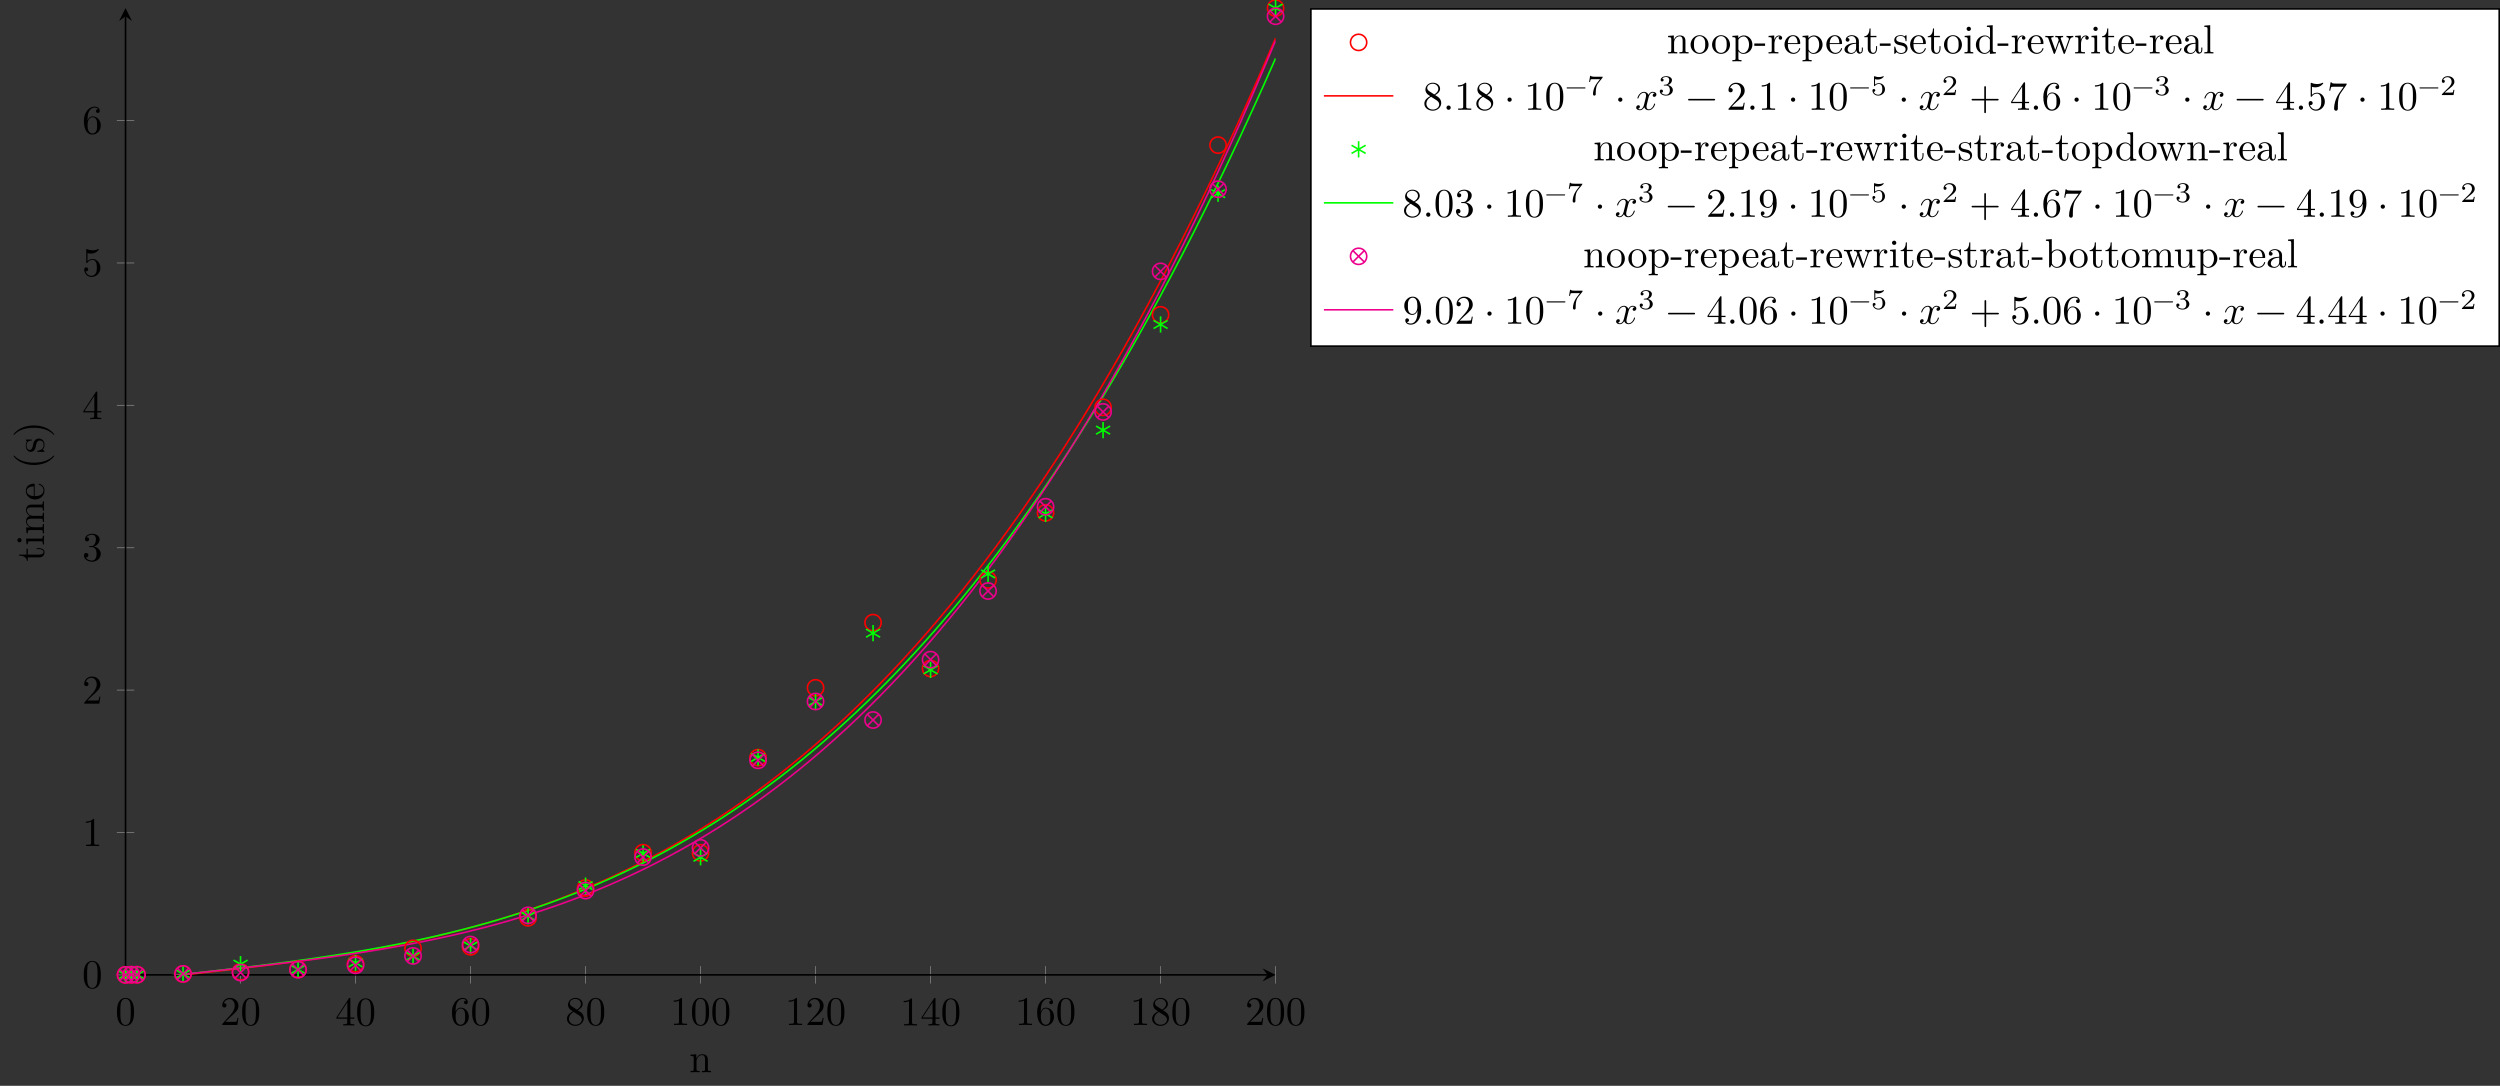 <?xml version="1.0" encoding="UTF-8"?>
<svg xmlns="http://www.w3.org/2000/svg" xmlns:xlink="http://www.w3.org/1999/xlink" width="612.363pt" height="265.962pt" viewBox="0 0 612.363 265.962" version="1.1">
<rect x="0" y="0" width="612.363" height="265.962" fill="#333333" stroke="none"/>
<defs>
<g>
<symbol overflow="visible" id="glyph0-0">
<path style="stroke:none;" d=""/>
</symbol>
<symbol overflow="visible" id="glyph0-1">
<path style="stroke:none;" d="M 4.578 -3.188 C 4.578 -3.984 4.531 -4.781 4.188 -5.516 C 3.734 -6.484 2.906 -6.641 2.5 -6.641 C 1.891 -6.641 1.172 -6.375 0.75 -5.453 C 0.438 -4.766 0.391 -3.984 0.391 -3.188 C 0.391 -2.438 0.422 -1.547 0.844 -0.781 C 1.266 0.016 2 0.219 2.484 0.219 C 3.016 0.219 3.781 0.016 4.219 -0.938 C 4.531 -1.625 4.578 -2.406 4.578 -3.188 Z M 3.766 -3.312 C 3.766 -2.562 3.766 -1.891 3.656 -1.25 C 3.5 -0.297 2.938 0 2.484 0 C 2.094 0 1.5 -0.25 1.328 -1.203 C 1.219 -1.797 1.219 -2.719 1.219 -3.312 C 1.219 -3.953 1.219 -4.609 1.297 -5.141 C 1.484 -6.328 2.234 -6.422 2.484 -6.422 C 2.812 -6.422 3.469 -6.234 3.656 -5.25 C 3.766 -4.688 3.766 -3.938 3.766 -3.312 Z M 3.766 -3.312 "/>
</symbol>
<symbol overflow="visible" id="glyph0-2">
<path style="stroke:none;" d="M 4.469 -1.734 L 4.234 -1.734 C 4.172 -1.438 4.109 -1 4 -0.844 C 3.938 -0.766 3.281 -0.766 3.062 -0.766 L 1.266 -0.766 L 2.328 -1.797 C 3.875 -3.172 4.469 -3.703 4.469 -4.703 C 4.469 -5.844 3.578 -6.641 2.359 -6.641 C 1.234 -6.641 0.5 -5.719 0.5 -4.828 C 0.5 -4.281 1 -4.281 1.031 -4.281 C 1.203 -4.281 1.547 -4.391 1.547 -4.812 C 1.547 -5.062 1.359 -5.328 1.016 -5.328 C 0.938 -5.328 0.922 -5.328 0.891 -5.312 C 1.109 -5.969 1.656 -6.328 2.234 -6.328 C 3.141 -6.328 3.562 -5.516 3.562 -4.703 C 3.562 -3.906 3.078 -3.125 2.516 -2.5 L 0.609 -0.375 C 0.5 -0.266 0.5 -0.234 0.5 0 L 4.203 0 Z M 4.469 -1.734 "/>
</symbol>
<symbol overflow="visible" id="glyph0-3">
<path style="stroke:none;" d="M 4.688 -1.641 L 4.688 -1.953 L 3.703 -1.953 L 3.703 -6.484 C 3.703 -6.688 3.703 -6.75 3.531 -6.75 C 3.453 -6.75 3.422 -6.75 3.344 -6.625 L 0.281 -1.953 L 0.281 -1.641 L 2.938 -1.641 L 2.938 -0.781 C 2.938 -0.422 2.906 -0.312 2.172 -0.312 L 1.969 -0.312 L 1.969 0 C 2.375 -0.031 2.891 -0.031 3.312 -0.031 C 3.734 -0.031 4.25 -0.031 4.672 0 L 4.672 -0.312 L 4.453 -0.312 C 3.719 -0.312 3.703 -0.422 3.703 -0.781 L 3.703 -1.641 Z M 2.984 -1.953 L 0.562 -1.953 L 2.984 -5.672 Z M 2.984 -1.953 "/>
</symbol>
<symbol overflow="visible" id="glyph0-4">
<path style="stroke:none;" d="M 4.562 -2.031 C 4.562 -3.297 3.672 -4.25 2.562 -4.25 C 1.891 -4.25 1.516 -3.75 1.312 -3.266 L 1.312 -3.516 C 1.312 -6.031 2.547 -6.391 3.062 -6.391 C 3.297 -6.391 3.719 -6.328 3.938 -5.984 C 3.781 -5.984 3.391 -5.984 3.391 -5.547 C 3.391 -5.234 3.625 -5.078 3.844 -5.078 C 4 -5.078 4.312 -5.172 4.312 -5.562 C 4.312 -6.156 3.875 -6.641 3.047 -6.641 C 1.766 -6.641 0.422 -5.359 0.422 -3.156 C 0.422 -0.484 1.578 0.219 2.5 0.219 C 3.609 0.219 4.562 -0.719 4.562 -2.031 Z M 3.656 -2.047 C 3.656 -1.562 3.656 -1.062 3.484 -0.703 C 3.188 -0.109 2.734 -0.062 2.5 -0.062 C 1.875 -0.062 1.578 -0.656 1.516 -0.812 C 1.328 -1.281 1.328 -2.078 1.328 -2.25 C 1.328 -3.031 1.656 -4.031 2.547 -4.031 C 2.719 -4.031 3.172 -4.031 3.484 -3.406 C 3.656 -3.047 3.656 -2.531 3.656 -2.047 Z M 3.656 -2.047 "/>
</symbol>
<symbol overflow="visible" id="glyph0-5">
<path style="stroke:none;" d="M 4.562 -1.672 C 4.562 -2.031 4.453 -2.484 4.062 -2.906 C 3.875 -3.109 3.719 -3.203 3.078 -3.609 C 3.797 -3.984 4.281 -4.5 4.281 -5.156 C 4.281 -6.078 3.406 -6.641 2.5 -6.641 C 1.5 -6.641 0.688 -5.906 0.688 -4.969 C 0.688 -4.797 0.703 -4.344 1.125 -3.875 C 1.234 -3.766 1.609 -3.516 1.859 -3.344 C 1.281 -3.047 0.422 -2.5 0.422 -1.5 C 0.422 -0.453 1.438 0.219 2.484 0.219 C 3.609 0.219 4.562 -0.609 4.562 -1.672 Z M 3.844 -5.156 C 3.844 -4.578 3.453 -4.109 2.859 -3.766 L 1.625 -4.562 C 1.172 -4.859 1.125 -5.188 1.125 -5.359 C 1.125 -5.969 1.781 -6.391 2.484 -6.391 C 3.203 -6.391 3.844 -5.875 3.844 -5.156 Z M 4.062 -1.312 C 4.062 -0.578 3.312 -0.062 2.5 -0.062 C 1.641 -0.062 0.922 -0.672 0.922 -1.5 C 0.922 -2.078 1.234 -2.719 2.078 -3.188 L 3.312 -2.406 C 3.594 -2.219 4.062 -1.922 4.062 -1.312 Z M 4.062 -1.312 "/>
</symbol>
<symbol overflow="visible" id="glyph0-6">
<path style="stroke:none;" d="M 4.172 0 L 4.172 -0.312 L 3.859 -0.312 C 2.953 -0.312 2.938 -0.422 2.938 -0.781 L 2.938 -6.375 C 2.938 -6.625 2.938 -6.641 2.703 -6.641 C 2.078 -6 1.203 -6 0.891 -6 L 0.891 -5.688 C 1.094 -5.688 1.672 -5.688 2.188 -5.953 L 2.188 -0.781 C 2.188 -0.422 2.156 -0.312 1.266 -0.312 L 0.953 -0.312 L 0.953 0 C 1.297 -0.031 2.156 -0.031 2.562 -0.031 C 2.953 -0.031 3.828 -0.031 4.172 0 Z M 4.172 0 "/>
</symbol>
<symbol overflow="visible" id="glyph0-7">
<path style="stroke:none;" d="M 4.562 -1.703 C 4.562 -2.516 3.922 -3.297 2.891 -3.516 C 3.703 -3.781 4.281 -4.469 4.281 -5.266 C 4.281 -6.078 3.406 -6.641 2.453 -6.641 C 1.453 -6.641 0.688 -6.047 0.688 -5.281 C 0.688 -4.953 0.906 -4.766 1.203 -4.766 C 1.5 -4.766 1.703 -4.984 1.703 -5.281 C 1.703 -5.766 1.234 -5.766 1.094 -5.766 C 1.391 -6.266 2.047 -6.391 2.406 -6.391 C 2.828 -6.391 3.375 -6.172 3.375 -5.281 C 3.375 -5.156 3.344 -4.578 3.094 -4.141 C 2.797 -3.656 2.453 -3.625 2.203 -3.625 C 2.125 -3.609 1.891 -3.594 1.812 -3.594 C 1.734 -3.578 1.672 -3.562 1.672 -3.469 C 1.672 -3.359 1.734 -3.359 1.906 -3.359 L 2.344 -3.359 C 3.156 -3.359 3.531 -2.688 3.531 -1.703 C 3.531 -0.344 2.844 -0.062 2.406 -0.062 C 1.969 -0.062 1.219 -0.234 0.875 -0.812 C 1.219 -0.766 1.531 -0.984 1.531 -1.359 C 1.531 -1.719 1.266 -1.922 0.984 -1.922 C 0.734 -1.922 0.422 -1.781 0.422 -1.344 C 0.422 -0.438 1.344 0.219 2.438 0.219 C 3.656 0.219 4.562 -0.688 4.562 -1.703 Z M 4.562 -1.703 "/>
</symbol>
<symbol overflow="visible" id="glyph0-8">
<path style="stroke:none;" d="M 4.469 -2 C 4.469 -3.188 3.656 -4.188 2.578 -4.188 C 2.109 -4.188 1.672 -4.031 1.312 -3.672 L 1.312 -5.625 C 1.516 -5.562 1.844 -5.5 2.156 -5.5 C 3.391 -5.5 4.094 -6.406 4.094 -6.531 C 4.094 -6.594 4.062 -6.641 3.984 -6.641 C 3.984 -6.641 3.953 -6.641 3.906 -6.609 C 3.703 -6.516 3.219 -6.312 2.547 -6.312 C 2.156 -6.312 1.688 -6.391 1.219 -6.594 C 1.141 -6.625 1.109 -6.625 1.109 -6.625 C 1 -6.625 1 -6.547 1 -6.391 L 1 -3.438 C 1 -3.266 1 -3.188 1.141 -3.188 C 1.219 -3.188 1.234 -3.203 1.281 -3.266 C 1.391 -3.422 1.75 -3.969 2.562 -3.969 C 3.078 -3.969 3.328 -3.516 3.406 -3.328 C 3.562 -2.953 3.594 -2.578 3.594 -2.078 C 3.594 -1.719 3.594 -1.125 3.344 -0.703 C 3.109 -0.312 2.734 -0.062 2.281 -0.062 C 1.562 -0.062 0.984 -0.594 0.812 -1.172 C 0.844 -1.172 0.875 -1.156 0.984 -1.156 C 1.312 -1.156 1.484 -1.406 1.484 -1.641 C 1.484 -1.891 1.312 -2.141 0.984 -2.141 C 0.844 -2.141 0.5 -2.062 0.5 -1.609 C 0.5 -0.75 1.188 0.219 2.297 0.219 C 3.453 0.219 4.469 -0.734 4.469 -2 Z M 4.469 -2 "/>
</symbol>
<symbol overflow="visible" id="glyph0-9">
<path style="stroke:none;" d="M 1.906 -0.531 C 1.906 -0.812 1.672 -1.062 1.391 -1.062 C 1.094 -1.062 0.859 -0.812 0.859 -0.531 C 0.859 -0.234 1.094 0 1.391 0 C 1.672 0 1.906 -0.234 1.906 -0.531 Z M 1.906 -0.531 "/>
</symbol>
<symbol overflow="visible" id="glyph0-10">
<path style="stroke:none;" d="M 1.906 -2.5 C 1.906 -2.781 1.672 -3.016 1.391 -3.016 C 1.094 -3.016 0.859 -2.781 0.859 -2.5 C 0.859 -2.203 1.094 -1.969 1.391 -1.969 C 1.672 -1.969 1.906 -2.203 1.906 -2.5 Z M 1.906 -2.5 "/>
</symbol>
<symbol overflow="visible" id="glyph0-11">
<path style="stroke:none;" d="M 5.25 -3.75 C 5.25 -4.266 4.672 -4.406 4.328 -4.406 C 3.75 -4.406 3.406 -3.875 3.281 -3.656 C 3.031 -4.312 2.5 -4.406 2.203 -4.406 C 1.172 -4.406 0.594 -3.125 0.594 -2.875 C 0.594 -2.766 0.719 -2.766 0.719 -2.766 C 0.797 -2.766 0.828 -2.797 0.844 -2.875 C 1.188 -3.938 1.844 -4.188 2.188 -4.188 C 2.375 -4.188 2.719 -4.094 2.719 -3.516 C 2.719 -3.203 2.547 -2.547 2.188 -1.141 C 2.031 -0.531 1.672 -0.109 1.234 -0.109 C 1.172 -0.109 0.953 -0.109 0.734 -0.234 C 0.984 -0.297 1.203 -0.5 1.203 -0.781 C 1.203 -1.047 0.984 -1.125 0.844 -1.125 C 0.531 -1.125 0.297 -0.875 0.297 -0.547 C 0.297 -0.094 0.781 0.109 1.219 0.109 C 1.891 0.109 2.25 -0.594 2.266 -0.641 C 2.391 -0.281 2.75 0.109 3.344 0.109 C 4.375 0.109 4.938 -1.172 4.938 -1.422 C 4.938 -1.531 4.859 -1.531 4.828 -1.531 C 4.734 -1.531 4.719 -1.484 4.688 -1.422 C 4.359 -0.344 3.688 -0.109 3.375 -0.109 C 2.984 -0.109 2.828 -0.422 2.828 -0.766 C 2.828 -0.984 2.875 -1.203 2.984 -1.641 L 3.328 -3.016 C 3.391 -3.266 3.625 -4.188 4.312 -4.188 C 4.359 -4.188 4.609 -4.188 4.812 -4.062 C 4.531 -4 4.344 -3.766 4.344 -3.516 C 4.344 -3.359 4.453 -3.172 4.719 -3.172 C 4.938 -3.172 5.25 -3.344 5.25 -3.75 Z M 5.25 -3.75 "/>
</symbol>
<symbol overflow="visible" id="glyph0-12">
<path style="stroke:none;" d="M 7.203 -2.5 C 7.203 -2.609 7.109 -2.688 7 -2.688 L 0.75 -2.688 C 0.641 -2.688 0.562 -2.609 0.562 -2.5 C 0.562 -2.375 0.641 -2.297 0.75 -2.297 L 7 -2.297 C 7.109 -2.297 7.203 -2.375 7.203 -2.5 Z M 7.203 -2.5 "/>
</symbol>
<symbol overflow="visible" id="glyph0-13">
<path style="stroke:none;" d="M 7.203 -2.5 C 7.203 -2.609 7.109 -2.688 7 -2.688 L 4.078 -2.688 L 4.078 -5.609 C 4.078 -5.719 3.984 -5.812 3.875 -5.812 C 3.766 -5.812 3.672 -5.719 3.672 -5.609 L 3.672 -2.688 L 0.75 -2.688 C 0.641 -2.688 0.562 -2.609 0.562 -2.5 C 0.562 -2.375 0.641 -2.297 0.75 -2.297 L 3.672 -2.297 L 3.672 0.625 C 3.672 0.734 3.766 0.828 3.875 0.828 C 3.984 0.828 4.078 0.734 4.078 0.625 L 4.078 -2.297 L 7 -2.297 C 7.109 -2.297 7.203 -2.375 7.203 -2.5 Z M 7.203 -2.5 "/>
</symbol>
<symbol overflow="visible" id="glyph0-14">
<path style="stroke:none;" d="M 4.828 -6.422 L 2.406 -6.422 C 1.203 -6.422 1.172 -6.547 1.141 -6.734 L 0.891 -6.734 L 0.562 -4.688 L 0.812 -4.688 C 0.844 -4.844 0.922 -5.469 1.062 -5.594 C 1.125 -5.656 1.906 -5.656 2.031 -5.656 L 4.094 -5.656 L 2.984 -4.078 C 2.078 -2.734 1.75 -1.344 1.75 -0.328 C 1.75 -0.234 1.75 0.219 2.219 0.219 C 2.672 0.219 2.672 -0.234 2.672 -0.328 L 2.672 -0.844 C 2.672 -1.391 2.703 -1.938 2.781 -2.469 C 2.828 -2.703 2.953 -3.562 3.406 -4.172 L 4.75 -6.078 C 4.828 -6.188 4.828 -6.203 4.828 -6.422 Z M 4.828 -6.422 "/>
</symbol>
<symbol overflow="visible" id="glyph0-15">
<path style="stroke:none;" d="M 4.562 -3.281 C 4.562 -5.969 3.406 -6.641 2.516 -6.641 C 1.969 -6.641 1.484 -6.453 1.062 -6.016 C 0.641 -5.562 0.422 -5.141 0.422 -4.391 C 0.422 -3.156 1.297 -2.172 2.406 -2.172 C 3.016 -2.172 3.422 -2.594 3.656 -3.172 L 3.656 -2.844 C 3.656 -0.516 2.625 -0.062 2.047 -0.062 C 1.875 -0.062 1.328 -0.078 1.062 -0.422 C 1.5 -0.422 1.578 -0.703 1.578 -0.875 C 1.578 -1.188 1.344 -1.328 1.125 -1.328 C 0.969 -1.328 0.672 -1.25 0.672 -0.859 C 0.672 -0.188 1.203 0.219 2.047 0.219 C 3.344 0.219 4.562 -1.141 4.562 -3.281 Z M 3.641 -4.203 C 3.641 -3.375 3.297 -2.406 2.422 -2.406 C 2.266 -2.406 1.797 -2.406 1.5 -3.031 C 1.312 -3.406 1.312 -3.891 1.312 -4.391 C 1.312 -4.922 1.312 -5.391 1.531 -5.766 C 1.797 -6.266 2.172 -6.391 2.516 -6.391 C 2.984 -6.391 3.312 -6.047 3.484 -5.609 C 3.594 -5.281 3.641 -4.656 3.641 -4.203 Z M 3.641 -4.203 "/>
</symbol>
<symbol overflow="visible" id="glyph1-0">
<path style="stroke:none;" d=""/>
</symbol>
<symbol overflow="visible" id="glyph1-1">
<path style="stroke:none;" d="M 5.328 0 L 5.328 -0.312 C 4.812 -0.312 4.562 -0.312 4.562 -0.609 L 4.562 -2.516 C 4.562 -3.375 4.562 -3.672 4.25 -4.031 C 4.109 -4.203 3.781 -4.406 3.203 -4.406 C 2.469 -4.406 2 -3.984 1.719 -3.359 L 1.719 -4.406 L 0.312 -4.297 L 0.312 -3.984 C 1.016 -3.984 1.094 -3.922 1.094 -3.422 L 1.094 -0.75 C 1.094 -0.312 0.984 -0.312 0.312 -0.312 L 0.312 0 L 1.453 -0.031 L 2.562 0 L 2.562 -0.312 C 1.891 -0.312 1.781 -0.312 1.781 -0.75 L 1.781 -2.594 C 1.781 -3.625 2.5 -4.188 3.125 -4.188 C 3.766 -4.188 3.875 -3.656 3.875 -3.078 L 3.875 -0.75 C 3.875 -0.312 3.766 -0.312 3.094 -0.312 L 3.094 0 L 4.219 -0.031 Z M 5.328 0 "/>
</symbol>
<symbol overflow="visible" id="glyph1-2">
<path style="stroke:none;" d="M 4.688 -2.141 C 4.688 -3.406 3.703 -4.469 2.5 -4.469 C 1.25 -4.469 0.281 -3.375 0.281 -2.141 C 0.281 -0.844 1.312 0.109 2.484 0.109 C 3.688 0.109 4.688 -0.875 4.688 -2.141 Z M 3.875 -2.219 C 3.875 -1.859 3.875 -1.312 3.656 -0.875 C 3.422 -0.422 2.984 -0.141 2.5 -0.141 C 2.062 -0.141 1.625 -0.344 1.359 -0.812 C 1.109 -1.25 1.109 -1.859 1.109 -2.219 C 1.109 -2.609 1.109 -3.141 1.344 -3.578 C 1.609 -4.031 2.078 -4.25 2.484 -4.25 C 2.922 -4.25 3.344 -4.031 3.609 -3.594 C 3.875 -3.172 3.875 -2.594 3.875 -2.219 Z M 3.875 -2.219 "/>
</symbol>
<symbol overflow="visible" id="glyph1-3">
<path style="stroke:none;" d="M 5.188 -2.156 C 5.188 -3.422 4.234 -4.406 3.109 -4.406 C 2.328 -4.406 1.906 -3.969 1.719 -3.75 L 1.719 -4.406 L 0.281 -4.297 L 0.281 -3.984 C 0.984 -3.984 1.062 -3.922 1.062 -3.484 L 1.062 1.172 C 1.062 1.625 0.953 1.625 0.281 1.625 L 0.281 1.938 L 1.391 1.906 L 2.516 1.938 L 2.516 1.625 C 1.859 1.625 1.75 1.625 1.75 1.172 L 1.75 -0.594 C 1.797 -0.422 2.219 0.109 2.969 0.109 C 4.156 0.109 5.188 -0.875 5.188 -2.156 Z M 4.359 -2.156 C 4.359 -0.953 3.672 -0.109 2.938 -0.109 C 2.531 -0.109 2.156 -0.312 1.891 -0.719 C 1.75 -0.922 1.75 -0.938 1.75 -1.141 L 1.75 -3.359 C 2.031 -3.875 2.516 -4.156 3.031 -4.156 C 3.766 -4.156 4.359 -3.281 4.359 -2.156 Z M 4.359 -2.156 "/>
</symbol>
<symbol overflow="visible" id="glyph1-4">
<path style="stroke:none;" d="M 2.75 -1.859 L 2.75 -2.438 L 0.109 -2.438 L 0.109 -1.859 Z M 2.75 -1.859 "/>
</symbol>
<symbol overflow="visible" id="glyph1-5">
<path style="stroke:none;" d="M 3.625 -3.797 C 3.625 -4.109 3.312 -4.406 2.891 -4.406 C 2.156 -4.406 1.797 -3.734 1.672 -3.312 L 1.672 -4.406 L 0.281 -4.297 L 0.281 -3.984 C 0.984 -3.984 1.062 -3.922 1.062 -3.422 L 1.062 -0.75 C 1.062 -0.312 0.953 -0.312 0.281 -0.312 L 0.281 0 L 1.422 -0.031 C 1.812 -0.031 2.281 -0.031 2.688 0 L 2.688 -0.312 L 2.469 -0.312 C 1.734 -0.312 1.719 -0.422 1.719 -0.781 L 1.719 -2.312 C 1.719 -3.297 2.141 -4.188 2.891 -4.188 C 2.953 -4.188 2.984 -4.188 3 -4.172 C 2.969 -4.172 2.766 -4.047 2.766 -3.781 C 2.766 -3.516 2.984 -3.359 3.203 -3.359 C 3.375 -3.359 3.625 -3.484 3.625 -3.797 Z M 3.625 -3.797 "/>
</symbol>
<symbol overflow="visible" id="glyph1-6">
<path style="stroke:none;" d="M 4.141 -1.188 C 4.141 -1.281 4.062 -1.312 4 -1.312 C 3.922 -1.312 3.891 -1.25 3.875 -1.172 C 3.531 -0.141 2.625 -0.141 2.531 -0.141 C 2.031 -0.141 1.641 -0.438 1.406 -0.812 C 1.109 -1.281 1.109 -1.938 1.109 -2.297 L 3.891 -2.297 C 4.109 -2.297 4.141 -2.297 4.141 -2.516 C 4.141 -3.5 3.594 -4.469 2.359 -4.469 C 1.203 -4.469 0.281 -3.438 0.281 -2.188 C 0.281 -0.859 1.328 0.109 2.469 0.109 C 3.688 0.109 4.141 -1 4.141 -1.188 Z M 3.484 -2.516 L 1.109 -2.516 C 1.172 -4 2.016 -4.25 2.359 -4.25 C 3.375 -4.25 3.484 -2.906 3.484 -2.516 Z M 3.484 -2.516 "/>
</symbol>
<symbol overflow="visible" id="glyph1-7">
<path style="stroke:none;" d="M 4.812 -0.891 L 4.812 -1.453 L 4.562 -1.453 L 4.562 -0.891 C 4.562 -0.312 4.312 -0.25 4.203 -0.25 C 3.875 -0.25 3.844 -0.703 3.844 -0.75 L 3.844 -2.734 C 3.844 -3.156 3.844 -3.547 3.484 -3.922 C 3.094 -4.312 2.594 -4.469 2.109 -4.469 C 1.297 -4.469 0.609 -4 0.609 -3.344 C 0.609 -3.047 0.812 -2.875 1.062 -2.875 C 1.344 -2.875 1.531 -3.078 1.531 -3.328 C 1.531 -3.453 1.469 -3.781 1.016 -3.781 C 1.281 -4.141 1.781 -4.25 2.094 -4.25 C 2.578 -4.25 3.156 -3.859 3.156 -2.969 L 3.156 -2.609 C 2.641 -2.578 1.938 -2.547 1.312 -2.25 C 0.562 -1.906 0.312 -1.391 0.312 -0.953 C 0.312 -0.141 1.281 0.109 1.906 0.109 C 2.578 0.109 3.031 -0.297 3.219 -0.75 C 3.266 -0.359 3.531 0.062 4 0.062 C 4.203 0.062 4.812 -0.078 4.812 -0.891 Z M 3.156 -1.391 C 3.156 -0.453 2.438 -0.109 1.984 -0.109 C 1.5 -0.109 1.094 -0.453 1.094 -0.953 C 1.094 -1.5 1.5 -2.328 3.156 -2.391 Z M 3.156 -1.391 "/>
</symbol>
<symbol overflow="visible" id="glyph1-8">
<path style="stroke:none;" d="M 3.312 -1.234 L 3.312 -1.797 L 3.062 -1.797 L 3.062 -1.25 C 3.062 -0.516 2.766 -0.141 2.391 -0.141 C 1.719 -0.141 1.719 -1.047 1.719 -1.219 L 1.719 -3.984 L 3.156 -3.984 L 3.156 -4.297 L 1.719 -4.297 L 1.719 -6.125 L 1.469 -6.125 C 1.469 -5.312 1.172 -4.25 0.188 -4.203 L 0.188 -3.984 L 1.031 -3.984 L 1.031 -1.234 C 1.031 -0.016 1.969 0.109 2.328 0.109 C 3.031 0.109 3.312 -0.594 3.312 -1.234 Z M 3.312 -1.234 "/>
</symbol>
<symbol overflow="visible" id="glyph1-9">
<path style="stroke:none;" d="M 3.594 -1.281 C 3.594 -1.797 3.297 -2.109 3.172 -2.219 C 2.844 -2.547 2.453 -2.625 2.031 -2.703 C 1.469 -2.812 0.812 -2.938 0.812 -3.516 C 0.812 -3.875 1.062 -4.281 1.922 -4.281 C 3.016 -4.281 3.078 -3.375 3.094 -3.078 C 3.094 -2.984 3.203 -2.984 3.203 -2.984 C 3.344 -2.984 3.344 -3.031 3.344 -3.219 L 3.344 -4.234 C 3.344 -4.391 3.344 -4.469 3.234 -4.469 C 3.188 -4.469 3.156 -4.469 3.031 -4.344 C 3 -4.312 2.906 -4.219 2.859 -4.188 C 2.484 -4.469 2.078 -4.469 1.922 -4.469 C 0.703 -4.469 0.328 -3.797 0.328 -3.234 C 0.328 -2.891 0.484 -2.609 0.75 -2.391 C 1.078 -2.141 1.359 -2.078 2.078 -1.938 C 2.297 -1.891 3.109 -1.734 3.109 -1.016 C 3.109 -0.516 2.766 -0.109 1.984 -0.109 C 1.141 -0.109 0.781 -0.672 0.594 -1.531 C 0.562 -1.656 0.562 -1.688 0.453 -1.688 C 0.328 -1.688 0.328 -1.625 0.328 -1.453 L 0.328 -0.125 C 0.328 0.047 0.328 0.109 0.438 0.109 C 0.484 0.109 0.5 0.094 0.688 -0.094 C 0.703 -0.109 0.703 -0.125 0.891 -0.312 C 1.328 0.094 1.781 0.109 1.984 0.109 C 3.125 0.109 3.594 -0.562 3.594 -1.281 Z M 3.594 -1.281 "/>
</symbol>
<symbol overflow="visible" id="glyph1-10">
<path style="stroke:none;" d="M 2.469 0 L 2.469 -0.312 C 1.797 -0.312 1.766 -0.359 1.766 -0.75 L 1.766 -4.406 L 0.375 -4.297 L 0.375 -3.984 C 1.016 -3.984 1.109 -3.922 1.109 -3.438 L 1.109 -0.75 C 1.109 -0.312 1 -0.312 0.328 -0.312 L 0.328 0 L 1.422 -0.031 C 1.781 -0.031 2.125 -0.016 2.469 0 Z M 1.906 -6.016 C 1.906 -6.297 1.688 -6.547 1.391 -6.547 C 1.047 -6.547 0.844 -6.266 0.844 -6.016 C 0.844 -5.75 1.078 -5.5 1.375 -5.5 C 1.719 -5.5 1.906 -5.766 1.906 -6.016 Z M 1.906 -6.016 "/>
</symbol>
<symbol overflow="visible" id="glyph1-11">
<path style="stroke:none;" d="M 5.25 0 L 5.25 -0.312 C 4.562 -0.312 4.469 -0.375 4.469 -0.875 L 4.469 -6.922 L 3.047 -6.812 L 3.047 -6.5 C 3.734 -6.5 3.812 -6.438 3.812 -5.938 L 3.812 -3.781 C 3.531 -4.141 3.094 -4.406 2.562 -4.406 C 1.391 -4.406 0.344 -3.422 0.344 -2.141 C 0.344 -0.875 1.312 0.109 2.453 0.109 C 3.094 0.109 3.531 -0.234 3.781 -0.547 L 3.781 0.109 Z M 3.781 -1.172 C 3.781 -1 3.781 -0.984 3.672 -0.812 C 3.375 -0.328 2.938 -0.109 2.5 -0.109 C 2.047 -0.109 1.688 -0.375 1.453 -0.75 C 1.203 -1.156 1.172 -1.719 1.172 -2.141 C 1.172 -2.5 1.188 -3.094 1.469 -3.547 C 1.688 -3.859 2.062 -4.188 2.609 -4.188 C 2.953 -4.188 3.375 -4.031 3.672 -3.594 C 3.781 -3.422 3.781 -3.406 3.781 -3.219 Z M 3.781 -1.172 "/>
</symbol>
<symbol overflow="visible" id="glyph1-12">
<path style="stroke:none;" d="M 7.016 -3.984 L 7.016 -4.297 C 6.781 -4.281 6.5 -4.266 6.281 -4.266 L 5.359 -4.297 L 5.359 -3.984 C 5.719 -3.984 5.938 -3.797 5.938 -3.516 C 5.938 -3.453 5.938 -3.422 5.875 -3.297 L 4.969 -0.75 L 3.984 -3.531 C 3.953 -3.656 3.938 -3.672 3.938 -3.719 C 3.938 -3.984 4.328 -3.984 4.531 -3.984 L 4.531 -4.297 L 3.484 -4.266 C 3.188 -4.266 2.906 -4.281 2.609 -4.297 L 2.609 -3.984 C 2.969 -3.984 3.125 -3.969 3.234 -3.844 C 3.281 -3.781 3.391 -3.484 3.453 -3.297 L 2.609 -0.875 L 1.656 -3.531 C 1.609 -3.656 1.609 -3.672 1.609 -3.719 C 1.609 -3.984 2 -3.984 2.188 -3.984 L 2.188 -4.297 L 1.109 -4.266 L 0.172 -4.297 L 0.172 -3.984 C 0.672 -3.984 0.797 -3.953 0.922 -3.641 L 2.172 -0.109 C 2.219 0.031 2.25 0.109 2.375 0.109 C 2.516 0.109 2.531 0.047 2.578 -0.094 L 3.594 -2.906 L 4.609 -0.078 C 4.641 0.031 4.672 0.109 4.812 0.109 C 4.938 0.109 4.969 0.016 5 -0.078 L 6.172 -3.344 C 6.344 -3.844 6.656 -3.984 7.016 -3.984 Z M 7.016 -3.984 "/>
</symbol>
<symbol overflow="visible" id="glyph1-13">
<path style="stroke:none;" d="M 2.547 0 L 2.547 -0.312 C 1.875 -0.312 1.766 -0.312 1.766 -0.75 L 1.766 -6.922 L 0.328 -6.812 L 0.328 -6.5 C 1.031 -6.5 1.109 -6.438 1.109 -5.938 L 1.109 -0.75 C 1.109 -0.312 1 -0.312 0.328 -0.312 L 0.328 0 L 1.438 -0.031 Z M 2.547 0 "/>
</symbol>
<symbol overflow="visible" id="glyph1-14">
<path style="stroke:none;" d="M 5.188 -2.156 C 5.188 -3.422 4.219 -4.406 3.078 -4.406 C 2.297 -4.406 1.875 -3.938 1.719 -3.766 L 1.719 -6.922 L 0.281 -6.812 L 0.281 -6.5 C 0.984 -6.5 1.062 -6.438 1.062 -5.938 L 1.062 0 L 1.312 0 L 1.672 -0.625 C 1.812 -0.391 2.234 0.109 2.969 0.109 C 4.156 0.109 5.188 -0.875 5.188 -2.156 Z M 4.359 -2.156 C 4.359 -1.797 4.344 -1.203 4.062 -0.75 C 3.844 -0.438 3.469 -0.109 2.938 -0.109 C 2.484 -0.109 2.125 -0.344 1.891 -0.719 C 1.75 -0.922 1.75 -0.953 1.75 -1.141 L 1.75 -3.188 C 1.75 -3.375 1.75 -3.391 1.859 -3.547 C 2.25 -4.109 2.797 -4.188 3.031 -4.188 C 3.484 -4.188 3.844 -3.922 4.078 -3.547 C 4.344 -3.141 4.359 -2.578 4.359 -2.156 Z M 4.359 -2.156 "/>
</symbol>
<symbol overflow="visible" id="glyph1-15">
<path style="stroke:none;" d="M 8.109 0 L 8.109 -0.312 C 7.594 -0.312 7.344 -0.312 7.328 -0.609 L 7.328 -2.516 C 7.328 -3.375 7.328 -3.672 7.016 -4.031 C 6.875 -4.203 6.547 -4.406 5.969 -4.406 C 5.141 -4.406 4.688 -3.812 4.531 -3.422 C 4.391 -4.297 3.656 -4.406 3.203 -4.406 C 2.469 -4.406 2 -3.984 1.719 -3.359 L 1.719 -4.406 L 0.312 -4.297 L 0.312 -3.984 C 1.016 -3.984 1.094 -3.922 1.094 -3.422 L 1.094 -0.75 C 1.094 -0.312 0.984 -0.312 0.312 -0.312 L 0.312 0 L 1.453 -0.031 L 2.562 0 L 2.562 -0.312 C 1.891 -0.312 1.781 -0.312 1.781 -0.75 L 1.781 -2.594 C 1.781 -3.625 2.5 -4.188 3.125 -4.188 C 3.766 -4.188 3.875 -3.656 3.875 -3.078 L 3.875 -0.75 C 3.875 -0.312 3.766 -0.312 3.094 -0.312 L 3.094 0 L 4.219 -0.031 L 5.328 0 L 5.328 -0.312 C 4.672 -0.312 4.562 -0.312 4.562 -0.75 L 4.562 -2.594 C 4.562 -3.625 5.266 -4.188 5.906 -4.188 C 6.531 -4.188 6.641 -3.656 6.641 -3.078 L 6.641 -0.75 C 6.641 -0.312 6.531 -0.312 5.859 -0.312 L 5.859 0 L 6.984 -0.031 Z M 8.109 0 "/>
</symbol>
<symbol overflow="visible" id="glyph1-16">
<path style="stroke:none;" d="M 5.328 0 L 5.328 -0.312 C 4.641 -0.312 4.562 -0.375 4.562 -0.875 L 4.562 -4.406 L 3.094 -4.297 L 3.094 -3.984 C 3.781 -3.984 3.875 -3.922 3.875 -3.422 L 3.875 -1.656 C 3.875 -0.781 3.391 -0.109 2.656 -0.109 C 1.828 -0.109 1.781 -0.578 1.781 -1.094 L 1.781 -4.406 L 0.312 -4.297 L 0.312 -3.984 C 1.094 -3.984 1.094 -3.953 1.094 -3.078 L 1.094 -1.578 C 1.094 -0.797 1.094 0.109 2.609 0.109 C 3.172 0.109 3.609 -0.172 3.891 -0.781 L 3.891 0.109 Z M 5.328 0 "/>
</symbol>
<symbol overflow="visible" id="glyph2-0">
<path style="stroke:none;" d=""/>
</symbol>
<symbol overflow="visible" id="glyph2-1">
<path style="stroke:none;" d="M -1.234 -3.312 L -1.797 -3.312 L -1.797 -3.062 L -1.25 -3.062 C -0.516 -3.062 -0.141 -2.766 -0.141 -2.391 C -0.141 -1.719 -1.047 -1.719 -1.219 -1.719 L -3.984 -1.719 L -3.984 -3.156 L -4.297 -3.156 L -4.297 -1.719 L -6.125 -1.719 L -6.125 -1.469 C -5.312 -1.469 -4.25 -1.172 -4.203 -0.188 L -3.984 -0.188 L -3.984 -1.031 L -1.234 -1.031 C -0.016 -1.031 0.109 -1.969 0.109 -2.328 C 0.109 -3.031 -0.594 -3.312 -1.234 -3.312 Z M -1.234 -3.312 "/>
</symbol>
<symbol overflow="visible" id="glyph2-2">
<path style="stroke:none;" d="M 0 -2.469 L -0.312 -2.469 C -0.312 -1.797 -0.359 -1.766 -0.75 -1.766 L -4.406 -1.766 L -4.297 -0.375 L -3.984 -0.375 C -3.984 -1.016 -3.922 -1.109 -3.438 -1.109 L -0.75 -1.109 C -0.312 -1.109 -0.312 -1 -0.312 -0.328 L 0 -0.328 L -0.031 -1.422 C -0.031 -1.781 -0.016 -2.125 0 -2.469 Z M -6.016 -1.906 C -6.297 -1.906 -6.547 -1.688 -6.547 -1.391 C -6.547 -1.047 -6.266 -0.844 -6.016 -0.844 C -5.75 -0.844 -5.5 -1.078 -5.5 -1.375 C -5.5 -1.719 -5.766 -1.906 -6.016 -1.906 Z M -6.016 -1.906 "/>
</symbol>
<symbol overflow="visible" id="glyph2-3">
<path style="stroke:none;" d="M 0 -8.109 L -0.312 -8.109 C -0.312 -7.594 -0.312 -7.344 -0.609 -7.328 L -2.516 -7.328 C -3.375 -7.328 -3.672 -7.328 -4.031 -7.016 C -4.203 -6.875 -4.406 -6.547 -4.406 -5.969 C -4.406 -5.141 -3.812 -4.688 -3.422 -4.531 C -4.297 -4.391 -4.406 -3.656 -4.406 -3.203 C -4.406 -2.469 -3.984 -2 -3.359 -1.719 L -4.406 -1.719 L -4.297 -0.312 L -3.984 -0.312 C -3.984 -1.016 -3.922 -1.094 -3.422 -1.094 L -0.75 -1.094 C -0.312 -1.094 -0.312 -0.984 -0.312 -0.312 L 0 -0.312 L -0.031 -1.453 L 0 -2.562 L -0.312 -2.562 C -0.312 -1.891 -0.312 -1.781 -0.75 -1.781 L -2.594 -1.781 C -3.625 -1.781 -4.188 -2.5 -4.188 -3.125 C -4.188 -3.766 -3.656 -3.875 -3.078 -3.875 L -0.75 -3.875 C -0.312 -3.875 -0.312 -3.766 -0.312 -3.094 L 0 -3.094 L -0.031 -4.219 L 0 -5.328 L -0.312 -5.328 C -0.312 -4.672 -0.312 -4.562 -0.75 -4.562 L -2.594 -4.562 C -3.625 -4.562 -4.188 -5.266 -4.188 -5.906 C -4.188 -6.531 -3.656 -6.641 -3.078 -6.641 L -0.75 -6.641 C -0.312 -6.641 -0.312 -6.531 -0.312 -5.859 L 0 -5.859 L -0.031 -6.984 Z M 0 -8.109 "/>
</symbol>
<symbol overflow="visible" id="glyph2-4">
<path style="stroke:none;" d="M -1.188 -4.141 C -1.281 -4.141 -1.312 -4.062 -1.312 -4 C -1.312 -3.922 -1.25 -3.891 -1.172 -3.875 C -0.141 -3.531 -0.141 -2.625 -0.141 -2.531 C -0.141 -2.031 -0.438 -1.641 -0.812 -1.406 C -1.281 -1.109 -1.938 -1.109 -2.297 -1.109 L -2.297 -3.891 C -2.297 -4.109 -2.297 -4.141 -2.516 -4.141 C -3.5 -4.141 -4.469 -3.594 -4.469 -2.359 C -4.469 -1.203 -3.438 -0.281 -2.188 -0.281 C -0.859 -0.281 0.109 -1.328 0.109 -2.469 C 0.109 -3.688 -1 -4.141 -1.188 -4.141 Z M -2.516 -3.484 L -2.516 -1.109 C -4 -1.172 -4.25 -2.016 -4.25 -2.359 C -4.25 -3.375 -2.906 -3.484 -2.516 -3.484 Z M -2.516 -3.484 "/>
</symbol>
<symbol overflow="visible" id="glyph2-5">
<path style="stroke:none;" d="M 2.391 -3.297 C 2.359 -3.297 2.344 -3.297 2.172 -3.125 C 0.922 -1.891 -0.969 -1.562 -2.5 -1.562 C -4.234 -1.562 -5.969 -1.938 -7.203 -3.172 C -7.328 -3.297 -7.344 -3.297 -7.375 -3.297 C -7.453 -3.297 -7.484 -3.266 -7.484 -3.203 C -7.484 -3.094 -6.797 -2.203 -5.531 -1.609 C -4.438 -1.109 -3.328 -0.984 -2.5 -0.984 C -1.719 -0.984 -0.516 -1.094 0.625 -1.641 C 1.844 -2.25 2.5 -3.094 2.5 -3.203 C 2.5 -3.266 2.469 -3.297 2.391 -3.297 Z M 2.391 -3.297 "/>
</symbol>
<symbol overflow="visible" id="glyph2-6">
<path style="stroke:none;" d="M -1.281 -3.594 C -1.797 -3.594 -2.109 -3.297 -2.219 -3.172 C -2.547 -2.844 -2.625 -2.453 -2.703 -2.031 C -2.812 -1.469 -2.938 -0.812 -3.516 -0.812 C -3.875 -0.812 -4.281 -1.062 -4.281 -1.922 C -4.281 -3.016 -3.375 -3.078 -3.078 -3.094 C -2.984 -3.094 -2.984 -3.203 -2.984 -3.203 C -2.984 -3.344 -3.031 -3.344 -3.219 -3.344 L -4.234 -3.344 C -4.391 -3.344 -4.469 -3.344 -4.469 -3.234 C -4.469 -3.188 -4.469 -3.156 -4.344 -3.031 C -4.312 -3 -4.219 -2.906 -4.188 -2.859 C -4.469 -2.484 -4.469 -2.078 -4.469 -1.922 C -4.469 -0.703 -3.797 -0.328 -3.234 -0.328 C -2.891 -0.328 -2.609 -0.484 -2.391 -0.75 C -2.141 -1.078 -2.078 -1.359 -1.938 -2.078 C -1.891 -2.297 -1.734 -3.109 -1.016 -3.109 C -0.516 -3.109 -0.109 -2.766 -0.109 -1.984 C -0.109 -1.141 -0.672 -0.781 -1.531 -0.594 C -1.656 -0.562 -1.688 -0.562 -1.688 -0.453 C -1.688 -0.328 -1.625 -0.328 -1.453 -0.328 L -0.125 -0.328 C 0.047 -0.328 0.109 -0.328 0.109 -0.438 C 0.109 -0.484 0.094 -0.5 -0.094 -0.688 C -0.109 -0.703 -0.125 -0.703 -0.312 -0.891 C 0.094 -1.328 0.109 -1.781 0.109 -1.984 C 0.109 -3.125 -0.562 -3.594 -1.281 -3.594 Z M -1.281 -3.594 "/>
</symbol>
<symbol overflow="visible" id="glyph2-7">
<path style="stroke:none;" d="M -2.5 -2.875 C -3.266 -2.875 -4.469 -2.766 -5.609 -2.219 C -6.828 -1.625 -7.484 -0.766 -7.484 -0.672 C -7.484 -0.609 -7.438 -0.562 -7.375 -0.562 C -7.344 -0.562 -7.328 -0.562 -7.141 -0.75 C -6.156 -1.734 -4.578 -2.297 -2.5 -2.297 C -0.781 -2.297 0.969 -1.938 2.219 -0.703 C 2.344 -0.562 2.359 -0.562 2.391 -0.562 C 2.453 -0.562 2.5 -0.609 2.5 -0.672 C 2.5 -0.766 1.812 -1.672 0.547 -2.25 C -0.547 -2.766 -1.656 -2.875 -2.5 -2.875 Z M -2.5 -2.875 "/>
</symbol>
<symbol overflow="visible" id="glyph3-0">
<path style="stroke:none;" d=""/>
</symbol>
<symbol overflow="visible" id="glyph3-1">
<path style="stroke:none;" d="M 5.031 -1.734 C 5.031 -1.812 4.969 -1.875 4.891 -1.875 L 0.531 -1.875 C 0.453 -1.875 0.391 -1.812 0.391 -1.734 C 0.391 -1.672 0.453 -1.609 0.531 -1.609 L 4.891 -1.609 C 4.969 -1.609 5.031 -1.672 5.031 -1.734 Z M 5.031 -1.734 "/>
</symbol>
<symbol overflow="visible" id="glyph3-2">
<path style="stroke:none;" d="M 3.797 -4.484 L 1.969 -4.484 C 1.688 -4.484 1.609 -4.5 1.359 -4.516 C 1 -4.547 0.984 -4.594 0.969 -4.703 L 0.734 -4.703 L 0.484 -3.219 L 0.719 -3.219 C 0.734 -3.328 0.812 -3.781 0.922 -3.859 C 0.969 -3.891 1.547 -3.891 1.641 -3.891 L 3.156 -3.891 L 2.438 -2.969 C 1.531 -1.781 1.438 -0.672 1.438 -0.266 C 1.438 -0.188 1.438 0.141 1.766 0.141 C 2.109 0.141 2.109 -0.172 2.109 -0.266 L 2.109 -0.547 C 2.109 -1.891 2.391 -2.516 2.688 -2.891 L 3.734 -4.203 C 3.797 -4.297 3.797 -4.312 3.797 -4.484 Z M 3.797 -4.484 "/>
</symbol>
<symbol overflow="visible" id="glyph3-3">
<path style="stroke:none;" d="M 3.578 -1.203 C 3.578 -1.75 3.141 -2.297 2.375 -2.453 C 3.094 -2.719 3.359 -3.234 3.359 -3.672 C 3.359 -4.219 2.734 -4.625 1.953 -4.625 C 1.188 -4.625 0.594 -4.25 0.594 -3.688 C 0.594 -3.453 0.75 -3.328 0.953 -3.328 C 1.172 -3.328 1.312 -3.484 1.312 -3.672 C 1.312 -3.875 1.172 -4.031 0.953 -4.047 C 1.203 -4.344 1.672 -4.422 1.938 -4.422 C 2.25 -4.422 2.688 -4.266 2.688 -3.672 C 2.688 -3.375 2.594 -3.047 2.406 -2.844 C 2.188 -2.578 1.984 -2.562 1.641 -2.531 C 1.469 -2.516 1.453 -2.516 1.422 -2.516 C 1.422 -2.516 1.344 -2.5 1.344 -2.422 C 1.344 -2.328 1.406 -2.328 1.531 -2.328 L 1.906 -2.328 C 2.453 -2.328 2.844 -1.953 2.844 -1.203 C 2.844 -0.344 2.328 -0.078 1.938 -0.078 C 1.656 -0.078 1.031 -0.156 0.75 -0.578 C 1.078 -0.578 1.156 -0.812 1.156 -0.969 C 1.156 -1.188 0.984 -1.344 0.766 -1.344 C 0.578 -1.344 0.375 -1.219 0.375 -0.938 C 0.375 -0.281 1.094 0.141 1.938 0.141 C 2.906 0.141 3.578 -0.516 3.578 -1.203 Z M 3.578 -1.203 "/>
</symbol>
<symbol overflow="visible" id="glyph3-4">
<path style="stroke:none;" d="M 3.516 -1.406 C 3.516 -2.188 2.922 -2.906 2.062 -2.906 C 1.75 -2.906 1.391 -2.844 1.078 -2.578 L 1.078 -3.891 C 1.438 -3.797 1.641 -3.797 1.75 -3.797 C 2.672 -3.797 3.219 -4.422 3.219 -4.531 C 3.219 -4.609 3.172 -4.625 3.141 -4.625 C 3.141 -4.625 3.109 -4.625 3.078 -4.609 C 2.906 -4.547 2.547 -4.406 2.031 -4.406 C 1.828 -4.406 1.469 -4.422 1.016 -4.594 C 0.938 -4.625 0.922 -4.625 0.922 -4.625 C 0.828 -4.625 0.828 -4.547 0.828 -4.438 L 0.828 -2.391 C 0.828 -2.266 0.828 -2.188 0.938 -2.188 C 1 -2.188 1.016 -2.188 1.078 -2.281 C 1.375 -2.656 1.812 -2.719 2.047 -2.719 C 2.469 -2.719 2.656 -2.391 2.688 -2.328 C 2.812 -2.094 2.859 -1.828 2.859 -1.422 C 2.859 -1.219 2.859 -0.812 2.641 -0.5 C 2.469 -0.25 2.172 -0.078 1.828 -0.078 C 1.375 -0.078 0.906 -0.328 0.734 -0.797 C 1 -0.781 1.141 -0.953 1.141 -1.141 C 1.141 -1.438 0.875 -1.484 0.781 -1.484 C 0.781 -1.484 0.438 -1.484 0.438 -1.109 C 0.438 -0.484 1.016 0.141 1.844 0.141 C 2.734 0.141 3.516 -0.516 3.516 -1.406 Z M 3.516 -1.406 "/>
</symbol>
<symbol overflow="visible" id="glyph3-5">
<path style="stroke:none;" d="M 3.516 -1.266 L 3.281 -1.266 C 3.266 -1.109 3.188 -0.703 3.094 -0.641 C 3.047 -0.594 2.516 -0.594 2.406 -0.594 L 1.125 -0.594 C 1.859 -1.234 2.109 -1.438 2.516 -1.766 C 3.031 -2.172 3.516 -2.609 3.516 -3.266 C 3.516 -4.109 2.781 -4.625 1.891 -4.625 C 1.031 -4.625 0.438 -4.016 0.438 -3.375 C 0.438 -3.031 0.734 -2.984 0.812 -2.984 C 0.969 -2.984 1.172 -3.109 1.172 -3.359 C 1.172 -3.484 1.125 -3.734 0.766 -3.734 C 0.984 -4.219 1.453 -4.375 1.781 -4.375 C 2.484 -4.375 2.844 -3.828 2.844 -3.266 C 2.844 -2.656 2.406 -2.188 2.188 -1.938 L 0.516 -0.266 C 0.438 -0.203 0.438 -0.188 0.438 0 L 3.312 0 Z M 3.516 -1.266 "/>
</symbol>
</g>
<clipPath id="clip1">
  <path d="M 30.75 3 L 312.445 3 L 312.445 238.789 L 30.75 238.789 Z M 30.75 3 "/>
</clipPath>
<clipPath id="clip2">
  <path d="M 30.75 8 L 312.445 8 L 312.445 238.789 L 30.75 238.789 Z M 30.75 8 "/>
</clipPath>
<clipPath id="clip3">
  <path d="M 30.75 4 L 312.445 4 L 312.445 238.789 L 30.75 238.789 Z M 30.75 4 "/>
</clipPath>
<clipPath id="clip4">
  <path d="M 321 2 L 612.363 2 L 612.363 85 L 321 85 Z M 321 2 "/>
</clipPath>
<clipPath id="clip5">
  <path d="M 320 1 L 612.363 1 L 612.363 85 L 320 85 Z M 320 1 "/>
</clipPath>
</defs>
<g id="surface1">
<path style="fill:none;stroke-width:0.199;stroke-linecap:butt;stroke-linejoin:miter;stroke:rgb(50%,50%,50%);stroke-opacity:1;stroke-miterlimit:10;" d="M 0 -2.126 L 0 2.128 M 28.168 -2.126 L 28.168 2.128 M 56.34 -2.126 L 56.34 2.128 M 84.508 -2.126 L 84.508 2.128 M 112.68 -2.126 L 112.68 2.128 M 140.848 -2.126 L 140.848 2.128 M 169.016 -2.126 L 169.016 2.128 M 197.188 -2.126 L 197.188 2.128 M 225.355 -2.126 L 225.355 2.128 M 253.527 -2.126 L 253.527 2.128 M 281.695 -2.126 L 281.695 2.128 " transform="matrix(1,0,0,-1,30.75,238.788)"/>
<path style="fill:none;stroke-width:0.199;stroke-linecap:butt;stroke-linejoin:miter;stroke:rgb(50%,50%,50%);stroke-opacity:1;stroke-miterlimit:10;" d="M -2.125 -0.001 L 2.125 -0.001 M -2.125 34.874 L 2.125 34.874 M -2.125 69.749 L 2.125 69.749 M -2.125 104.624 L 2.125 104.624 M -2.125 139.499 L 2.125 139.499 M -2.125 174.374 L 2.125 174.374 M -2.125 209.249 L 2.125 209.249 " transform="matrix(1,0,0,-1,30.75,238.788)"/>
<path style="fill:none;stroke-width:0.399;stroke-linecap:butt;stroke-linejoin:miter;stroke:rgb(0%,0%,0%);stroke-opacity:1;stroke-miterlimit:10;" d="M 0 -0.001 L 279.703 -0.001 " transform="matrix(1,0,0,-1,30.75,238.788)"/>
<path style=" stroke:none;fill-rule:nonzero;fill:rgb(0%,0%,0%);fill-opacity:1;" d="M 312.445 238.789 L 309.258 237.195 L 310.453 238.789 L 309.258 240.383 "/>
<path style="fill:none;stroke-width:0.399;stroke-linecap:butt;stroke-linejoin:miter;stroke:rgb(0%,0%,0%);stroke-opacity:1;stroke-miterlimit:10;" d="M 0 -0.001 L 0 234.808 " transform="matrix(1,0,0,-1,30.75,238.788)"/>
<path style=" stroke:none;fill-rule:nonzero;fill:rgb(0%,0%,0%);fill-opacity:1;" d="M 30.75 1.988 L 29.156 5.176 L 30.75 3.98 L 32.344 5.176 "/>
<g style="fill:rgb(0%,0%,0%);fill-opacity:1;">
  <use xlink:href="#glyph0-1" x="28.26" y="251.069"/>
</g>
<g style="fill:rgb(0%,0%,0%);fill-opacity:1;">
  <use xlink:href="#glyph0-2" x="53.938" y="251.069"/>
  <use xlink:href="#glyph0-1" x="58.919" y="251.069"/>
</g>
<g style="fill:rgb(0%,0%,0%);fill-opacity:1;">
  <use xlink:href="#glyph0-3" x="82.108" y="251.179"/>
  <use xlink:href="#glyph0-1" x="87.089" y="251.179"/>
</g>
<g style="fill:rgb(0%,0%,0%);fill-opacity:1;">
  <use xlink:href="#glyph0-4" x="110.277" y="251.069"/>
  <use xlink:href="#glyph0-1" x="115.258" y="251.069"/>
</g>
<g style="fill:rgb(0%,0%,0%);fill-opacity:1;">
  <use xlink:href="#glyph0-5" x="138.446" y="251.069"/>
  <use xlink:href="#glyph0-1" x="143.427" y="251.069"/>
</g>
<g style="fill:rgb(0%,0%,0%);fill-opacity:1;">
  <use xlink:href="#glyph0-6" x="164.125" y="251.069"/>
  <use xlink:href="#glyph0-1" x="169.106" y="251.069"/>
  <use xlink:href="#glyph0-1" x="174.088" y="251.069"/>
</g>
<g style="fill:rgb(0%,0%,0%);fill-opacity:1;">
  <use xlink:href="#glyph0-6" x="192.294" y="251.069"/>
  <use xlink:href="#glyph0-2" x="197.275" y="251.069"/>
  <use xlink:href="#glyph0-1" x="202.257" y="251.069"/>
</g>
<g style="fill:rgb(0%,0%,0%);fill-opacity:1;">
  <use xlink:href="#glyph0-6" x="220.463" y="251.179"/>
  <use xlink:href="#glyph0-3" x="225.444" y="251.179"/>
  <use xlink:href="#glyph0-1" x="230.426" y="251.179"/>
</g>
<g style="fill:rgb(0%,0%,0%);fill-opacity:1;">
  <use xlink:href="#glyph0-6" x="248.632" y="251.069"/>
  <use xlink:href="#glyph0-4" x="253.613" y="251.069"/>
  <use xlink:href="#glyph0-1" x="258.595" y="251.069"/>
</g>
<g style="fill:rgb(0%,0%,0%);fill-opacity:1;">
  <use xlink:href="#glyph0-6" x="276.801" y="251.069"/>
  <use xlink:href="#glyph0-5" x="281.782" y="251.069"/>
  <use xlink:href="#glyph0-1" x="286.764" y="251.069"/>
</g>
<g style="fill:rgb(0%,0%,0%);fill-opacity:1;">
  <use xlink:href="#glyph0-2" x="304.971" y="251.069"/>
  <use xlink:href="#glyph0-1" x="309.952" y="251.069"/>
  <use xlink:href="#glyph0-1" x="314.934" y="251.069"/>
</g>
<g style="fill:rgb(0%,0%,0%);fill-opacity:1;">
  <use xlink:href="#glyph0-1" x="20.123" y="241.996"/>
</g>
<g style="fill:rgb(0%,0%,0%);fill-opacity:1;">
  <use xlink:href="#glyph0-6" x="20.123" y="207.231"/>
</g>
<g style="fill:rgb(0%,0%,0%);fill-opacity:1;">
  <use xlink:href="#glyph0-2" x="20.123" y="172.357"/>
</g>
<g style="fill:rgb(0%,0%,0%);fill-opacity:1;">
  <use xlink:href="#glyph0-7" x="20.123" y="137.373"/>
</g>
<g style="fill:rgb(0%,0%,0%);fill-opacity:1;">
  <use xlink:href="#glyph0-3" x="20.123" y="102.663"/>
</g>
<g style="fill:rgb(0%,0%,0%);fill-opacity:1;">
  <use xlink:href="#glyph0-8" x="20.123" y="67.624"/>
</g>
<g style="fill:rgb(0%,0%,0%);fill-opacity:1;">
  <use xlink:href="#glyph0-4" x="20.123" y="32.75"/>
</g>
<g clip-path="url(#clip1)" clip-rule="nonzero">
<path style="fill:none;stroke-width:0.399;stroke-linecap:butt;stroke-linejoin:miter;stroke:rgb(100%,0%,0%);stroke-opacity:1;stroke-miterlimit:10;" d="M 0 -1.595 C 0 -1.595 2.055 -1.36 2.844 -1.271 C 3.637 -1.185 4.902 -1.04 5.691 -0.954 C 6.48 -0.868 7.746 -0.728 8.535 -0.642 C 9.324 -0.552 10.594 -0.415 11.383 -0.329 C 12.172 -0.243 13.438 -0.103 14.227 -0.017 C 15.016 0.069 16.281 0.21 17.074 0.296 C 17.863 0.386 19.129 0.522 19.918 0.612 C 20.707 0.702 21.973 0.843 22.762 0.933 C 23.555 1.022 24.82 1.167 25.609 1.257 C 26.398 1.347 27.664 1.495 28.453 1.589 C 29.242 1.683 30.512 1.831 31.301 1.929 C 32.09 2.022 33.355 2.179 34.145 2.276 C 34.934 2.374 36.199 2.534 36.992 2.636 C 37.781 2.737 39.047 2.905 39.836 3.011 C 40.625 3.116 41.891 3.288 42.68 3.397 C 43.469 3.503 44.738 3.683 45.527 3.796 C 46.316 3.909 47.582 4.097 48.371 4.214 C 49.16 4.335 50.426 4.526 51.219 4.651 C 52.008 4.776 53.273 4.976 54.062 5.108 C 54.852 5.237 56.117 5.448 56.906 5.585 C 57.699 5.718 58.965 5.94 59.754 6.081 C 60.543 6.222 61.809 6.456 62.598 6.604 C 63.387 6.753 64.656 6.995 65.445 7.151 C 66.234 7.308 67.5 7.561 68.289 7.726 C 69.078 7.89 70.344 8.155 71.137 8.327 C 71.926 8.499 73.191 8.78 73.98 8.956 C 74.77 9.136 76.035 9.433 76.824 9.62 C 77.617 9.808 78.883 10.116 79.672 10.315 C 80.461 10.511 81.727 10.835 82.516 11.042 C 83.305 11.249 84.574 11.585 85.363 11.804 C 86.152 12.018 87.418 12.374 88.207 12.601 C 88.996 12.827 90.262 13.202 91.055 13.436 C 91.844 13.675 93.109 14.065 93.898 14.315 C 94.688 14.561 95.953 14.972 96.742 15.229 C 97.535 15.491 98.801 15.917 99.59 16.19 C 100.379 16.46 101.645 16.905 102.434 17.19 C 103.223 17.476 104.492 17.94 105.281 18.237 C 106.07 18.534 107.336 19.018 108.125 19.331 C 108.914 19.64 110.18 20.147 110.973 20.472 C 111.762 20.792 113.027 21.323 113.816 21.659 C 114.605 21.995 115.871 22.55 116.66 22.897 C 117.453 23.249 118.719 23.827 119.508 24.19 C 120.297 24.558 121.562 25.155 122.352 25.538 C 123.141 25.917 124.41 26.538 125.199 26.936 C 125.988 27.331 127.254 27.979 128.043 28.393 C 128.832 28.804 130.098 29.476 130.891 29.905 C 131.68 30.335 132.945 31.034 133.734 31.479 C 134.523 31.921 135.789 32.647 136.578 33.112 C 137.367 33.573 138.637 34.327 139.426 34.804 C 140.215 35.284 141.48 36.065 142.27 36.561 C 143.059 37.058 144.324 37.87 145.117 38.386 C 145.906 38.901 147.172 39.741 147.961 40.272 C 148.75 40.808 150.016 41.675 150.805 42.229 C 151.598 42.78 152.863 43.683 153.652 44.253 C 154.441 44.823 155.707 45.757 156.496 46.347 C 157.285 46.94 158.555 47.901 159.344 48.515 C 160.133 49.124 161.398 50.12 162.188 50.753 C 162.977 51.386 164.242 52.413 165.035 53.065 C 165.824 53.718 167.09 54.784 167.879 55.456 C 168.668 56.132 169.934 57.229 170.723 57.925 C 171.516 58.62 172.781 59.753 173.57 60.468 C 174.359 61.186 175.625 62.354 176.414 63.093 C 177.203 63.835 178.473 65.038 179.262 65.804 C 180.051 66.565 181.316 67.808 182.105 68.593 C 182.895 69.378 184.16 70.655 184.953 71.468 C 185.742 72.276 187.008 73.593 187.797 74.425 C 188.586 75.261 189.852 76.616 190.641 77.475 C 191.434 78.331 192.699 79.725 193.488 80.608 C 194.277 81.491 195.543 82.929 196.332 83.835 C 197.121 84.745 198.391 86.218 199.18 87.151 C 199.969 88.085 201.234 89.604 202.023 90.561 C 202.812 91.522 204.078 93.081 204.871 94.065 C 205.66 95.054 206.926 96.655 207.715 97.667 C 208.504 98.679 209.77 100.323 210.559 101.362 C 211.352 102.405 212.617 104.093 213.406 105.159 C 214.195 106.225 215.461 107.96 216.25 109.054 C 217.039 110.151 218.309 111.929 219.098 113.05 C 219.887 114.175 221.152 115.999 221.941 117.151 C 222.73 118.304 223.996 120.171 224.789 121.354 C 225.578 122.534 226.844 124.452 227.633 125.663 C 228.422 126.874 229.688 128.839 230.477 130.077 C 231.266 131.319 232.535 133.331 233.324 134.601 C 234.113 135.874 235.379 137.933 236.168 139.237 C 236.957 140.538 238.223 142.647 239.016 143.979 C 239.805 145.311 241.07 147.476 241.859 148.839 C 242.648 150.202 243.914 152.413 244.703 153.808 C 245.496 155.206 246.762 157.468 247.551 158.897 C 248.34 160.323 249.605 162.64 250.395 164.101 C 251.184 165.561 252.453 167.929 253.242 169.421 C 254.031 170.913 255.297 173.335 256.086 174.862 C 256.875 176.39 258.141 178.866 258.934 180.425 C 259.723 181.983 260.988 184.515 261.777 186.108 C 262.566 187.706 263.832 190.288 264.621 191.917 C 265.414 193.546 266.68 196.186 267.469 197.851 C 268.258 199.515 269.523 202.214 270.312 203.913 C 271.102 205.612 272.371 208.366 273.16 210.101 C 273.949 211.835 275.215 214.647 276.004 216.421 C 276.793 218.19 278.059 221.061 278.852 222.866 C 279.641 224.675 281.695 229.448 281.695 229.448 " transform="matrix(1,0,0,-1,30.75,238.788)"/>
</g>
<g clip-path="url(#clip2)" clip-rule="nonzero">
<path style="fill:none;stroke-width:0.399;stroke-linecap:butt;stroke-linejoin:miter;stroke:rgb(0%,100%,0%);stroke-opacity:1;stroke-miterlimit:10;" d="M 0 -1.462 C 0 -1.462 2.055 -1.228 2.844 -1.138 C 3.637 -1.048 4.902 -0.903 5.691 -0.814 C 6.48 -0.728 7.746 -0.587 8.535 -0.497 C 9.324 -0.411 10.594 -0.271 11.383 -0.181 C 12.172 -0.095 13.438 0.046 14.227 0.132 C 15.016 0.222 16.281 0.362 17.074 0.448 C 17.863 0.538 19.129 0.679 19.918 0.765 C 20.707 0.854 21.973 0.999 22.762 1.089 C 23.555 1.179 24.82 1.323 25.609 1.413 C 26.398 1.503 27.664 1.651 28.453 1.745 C 29.242 1.839 30.512 1.991 31.301 2.085 C 32.09 2.183 33.355 2.335 34.145 2.433 C 34.934 2.534 36.199 2.69 36.992 2.792 C 37.781 2.893 39.047 3.061 39.836 3.163 C 40.625 3.268 41.891 3.44 42.68 3.55 C 43.469 3.655 44.738 3.835 45.527 3.948 C 46.316 4.061 47.582 4.245 48.371 4.362 C 49.16 4.479 50.426 4.671 51.219 4.792 C 52.008 4.917 53.273 5.116 54.062 5.245 C 54.852 5.374 56.117 5.581 56.906 5.714 C 57.699 5.847 58.965 6.065 59.754 6.206 C 60.543 6.347 61.809 6.577 62.598 6.722 C 63.387 6.87 64.656 7.108 65.445 7.261 C 66.234 7.413 67.5 7.667 68.289 7.827 C 69.078 7.987 70.344 8.249 71.137 8.417 C 71.926 8.585 73.191 8.862 73.98 9.038 C 74.77 9.214 76.035 9.503 76.824 9.686 C 77.617 9.874 78.883 10.175 79.672 10.37 C 80.461 10.561 81.727 10.882 82.516 11.085 C 83.305 11.284 84.574 11.62 85.363 11.831 C 86.152 12.042 87.418 12.39 88.207 12.612 C 88.996 12.835 90.262 13.202 91.055 13.433 C 91.844 13.667 93.109 14.05 93.898 14.292 C 94.688 14.534 95.953 14.933 96.742 15.19 C 97.535 15.444 98.801 15.862 99.59 16.128 C 100.379 16.393 101.645 16.827 102.434 17.108 C 103.223 17.386 104.492 17.839 105.281 18.132 C 106.07 18.421 107.336 18.897 108.125 19.198 C 108.914 19.503 110.18 19.999 110.973 20.315 C 111.762 20.632 113.027 21.147 113.816 21.479 C 114.605 21.808 115.871 22.347 116.66 22.69 C 117.453 23.034 118.719 23.597 119.508 23.952 C 120.297 24.311 121.562 24.897 122.352 25.268 C 123.141 25.64 124.41 26.249 125.199 26.636 C 125.988 27.022 127.254 27.655 128.043 28.058 C 128.832 28.464 130.098 29.12 130.891 29.538 C 131.68 29.956 132.945 30.64 133.734 31.073 C 134.523 31.511 135.789 32.218 136.578 32.671 C 137.367 33.12 138.637 33.858 139.426 34.327 C 140.215 34.792 141.48 35.558 142.27 36.042 C 143.059 36.526 144.324 37.319 145.117 37.823 C 145.906 38.327 147.172 39.147 147.961 39.667 C 148.75 40.186 150.016 41.038 150.805 41.577 C 151.598 42.116 152.863 42.995 153.652 43.554 C 154.441 44.112 155.707 45.022 156.496 45.6 C 157.285 46.179 158.555 47.12 159.344 47.718 C 160.133 48.315 161.398 49.288 162.188 49.905 C 162.977 50.522 164.242 51.526 165.035 52.163 C 165.824 52.8 167.09 53.839 167.879 54.499 C 168.668 55.155 169.934 56.229 170.723 56.909 C 171.516 57.589 172.781 58.694 173.57 59.393 C 174.359 60.097 175.625 61.237 176.414 61.96 C 177.203 62.683 178.473 63.858 179.262 64.604 C 180.051 65.347 181.316 66.561 182.105 67.327 C 182.895 68.097 184.16 69.347 184.953 70.136 C 185.742 70.929 187.008 72.214 187.797 73.026 C 188.586 73.843 189.852 75.167 190.641 76.003 C 191.434 76.843 192.699 78.206 193.488 79.069 C 194.277 79.929 195.543 81.331 196.332 82.218 C 197.121 83.104 198.391 84.546 199.18 85.46 C 199.969 86.37 201.234 87.854 202.023 88.792 C 202.812 89.729 204.078 91.249 204.871 92.214 C 205.66 93.175 206.926 94.741 207.715 95.729 C 208.504 96.718 209.77 98.327 210.559 99.343 C 211.352 100.358 212.617 102.007 213.406 103.05 C 214.195 104.093 215.461 105.784 216.25 106.854 C 217.039 107.925 218.309 109.663 219.098 110.761 C 219.887 111.858 221.152 113.64 221.941 114.765 C 222.73 115.89 223.996 117.718 224.789 118.87 C 225.578 120.026 226.844 121.897 227.633 123.081 C 228.422 124.265 229.688 126.183 230.477 127.397 C 231.266 128.608 232.535 130.573 233.324 131.815 C 234.113 133.058 235.379 135.073 236.168 136.343 C 236.957 137.616 238.223 139.679 239.016 140.979 C 239.805 142.284 241.07 144.393 241.859 145.726 C 242.648 147.061 243.914 149.222 244.703 150.585 C 245.496 151.948 246.762 154.159 247.551 155.558 C 248.34 156.952 249.605 159.214 250.395 160.64 C 251.184 162.069 252.453 164.382 253.242 165.843 C 254.031 167.3 255.297 169.667 256.086 171.159 C 256.875 172.651 258.141 175.069 258.934 176.597 C 259.723 178.12 260.988 180.593 261.777 182.151 C 262.566 183.71 263.832 186.237 264.621 187.831 C 265.414 189.421 266.68 192.003 267.469 193.628 C 268.258 195.257 269.523 197.893 270.312 199.554 C 271.102 201.214 272.371 203.905 273.16 205.601 C 273.949 207.3 275.215 210.046 276.004 211.776 C 276.793 213.511 278.059 216.315 278.852 218.081 C 279.641 219.851 281.695 224.515 281.695 224.515 " transform="matrix(1,0,0,-1,30.75,238.788)"/>
</g>
<g clip-path="url(#clip3)" clip-rule="nonzero">
<path style="fill:none;stroke-width:0.399;stroke-linecap:butt;stroke-linejoin:miter;stroke:rgb(92.549%,0%,54.9%);stroke-opacity:1;stroke-miterlimit:10;" d="M 0 -1.548 C 0 -1.548 2.055 -1.294 2.844 -1.2 C 3.637 -1.103 4.902 -0.95 5.691 -0.857 C 6.48 -0.763 7.746 -0.614 8.535 -0.524 C 9.324 -0.435 10.594 -0.286 11.383 -0.2 C 12.172 -0.11 13.438 0.034 14.227 0.124 C 15.016 0.21 16.281 0.35 17.074 0.44 C 17.863 0.526 19.129 0.667 19.918 0.753 C 20.707 0.843 21.973 0.979 22.762 1.069 C 23.555 1.155 24.82 1.296 25.609 1.382 C 26.398 1.472 27.664 1.612 28.453 1.698 C 29.242 1.788 30.512 1.933 31.301 2.022 C 32.09 2.112 33.355 2.257 34.145 2.347 C 34.934 2.44 36.199 2.589 36.992 2.683 C 37.781 2.776 39.047 2.929 39.836 3.022 C 40.625 3.12 41.891 3.276 42.68 3.378 C 43.469 3.475 44.738 3.64 45.527 3.741 C 46.316 3.843 47.582 4.015 48.371 4.12 C 49.16 4.226 50.426 4.401 51.219 4.511 C 52.008 4.624 53.273 4.808 54.062 4.921 C 54.852 5.038 56.117 5.229 56.906 5.351 C 57.699 5.472 58.965 5.671 59.754 5.796 C 60.543 5.925 61.809 6.132 62.598 6.265 C 63.387 6.397 64.656 6.616 65.445 6.757 C 66.234 6.893 67.5 7.124 68.289 7.268 C 69.078 7.417 70.344 7.655 71.137 7.811 C 71.926 7.964 73.191 8.218 73.98 8.378 C 74.77 8.542 76.035 8.808 76.824 8.976 C 77.617 9.147 78.883 9.425 79.672 9.604 C 80.461 9.78 81.727 10.077 82.516 10.265 C 83.305 10.452 84.574 10.761 85.363 10.956 C 86.152 11.155 87.418 11.476 88.207 11.683 C 88.996 11.893 90.262 12.233 91.055 12.448 C 91.844 12.667 93.109 13.022 93.898 13.253 C 94.688 13.479 95.953 13.854 96.742 14.097 C 97.535 14.335 98.801 14.729 99.59 14.979 C 100.379 15.233 101.645 15.643 102.434 15.909 C 103.223 16.171 104.492 16.604 105.281 16.878 C 106.07 17.155 107.336 17.608 108.125 17.897 C 108.914 18.186 110.18 18.659 110.973 18.964 C 111.762 19.265 113.027 19.761 113.816 20.077 C 114.605 20.393 115.871 20.913 116.66 21.241 C 117.453 21.573 118.719 22.116 119.508 22.46 C 120.297 22.804 121.562 23.37 122.352 23.733 C 123.141 24.093 124.41 24.683 125.199 25.058 C 125.988 25.433 127.254 26.05 128.043 26.44 C 128.832 26.835 130.098 27.476 130.891 27.886 C 131.68 28.292 132.945 28.96 133.734 29.386 C 134.523 29.811 135.789 30.507 136.578 30.952 C 137.367 31.393 138.637 32.116 139.426 32.577 C 140.215 33.038 141.48 33.792 142.27 34.268 C 143.059 34.749 144.324 35.53 145.117 36.026 C 145.906 36.522 147.172 37.335 147.961 37.854 C 148.75 38.37 150.016 39.214 150.805 39.749 C 151.598 40.284 152.863 41.159 153.652 41.714 C 154.441 42.268 155.707 43.179 156.496 43.753 C 157.285 44.327 158.555 45.268 159.344 45.866 C 160.133 46.464 161.398 47.436 162.188 48.054 C 162.977 48.671 164.242 49.679 165.035 50.319 C 165.824 50.96 167.09 52.003 167.879 52.663 C 168.668 53.327 169.934 54.405 170.723 55.089 C 171.516 55.772 172.781 56.89 173.57 57.597 C 174.359 58.304 175.625 59.456 176.414 60.186 C 177.203 60.917 178.473 62.104 179.262 62.858 C 180.051 63.612 181.316 64.843 182.105 65.62 C 182.895 66.397 184.16 67.667 184.953 68.472 C 185.742 69.272 187.008 70.581 187.797 71.409 C 188.586 72.237 189.852 73.585 190.641 74.44 C 191.434 75.292 192.699 76.683 193.488 77.561 C 194.277 78.44 195.543 79.874 196.332 80.78 C 197.121 81.686 198.391 83.159 199.18 84.093 C 199.969 85.026 201.234 86.542 202.023 87.503 C 202.812 88.464 204.078 90.022 204.871 91.011 C 205.66 91.999 206.926 93.604 207.715 94.624 C 208.504 95.64 209.77 97.288 210.559 98.335 C 211.352 99.378 212.617 101.077 213.406 102.151 C 214.195 103.222 215.461 104.968 216.25 106.069 C 217.039 107.175 218.309 108.964 219.098 110.097 C 219.887 111.229 221.152 113.073 221.941 114.233 C 222.73 115.397 223.996 117.288 224.789 118.479 C 225.578 119.675 226.844 121.612 227.633 122.839 C 228.422 124.061 229.688 126.05 230.477 127.308 C 231.266 128.565 232.535 130.604 233.324 131.893 C 234.113 133.179 235.379 135.272 236.168 136.593 C 236.957 137.913 238.223 140.058 239.016 141.413 C 239.805 142.765 241.07 144.964 241.859 146.351 C 242.648 147.737 243.914 149.987 244.703 151.409 C 245.496 152.827 246.762 155.132 247.551 156.589 C 248.34 158.042 249.605 160.405 250.395 161.893 C 251.184 163.382 252.453 165.8 253.242 167.323 C 254.031 168.847 255.297 171.319 256.086 172.882 C 256.875 174.44 258.141 176.972 258.934 178.565 C 259.723 180.163 260.988 182.749 261.777 184.382 C 262.566 186.015 263.832 188.659 264.621 190.327 C 265.414 191.999 266.68 194.702 267.469 196.409 C 268.258 198.116 269.523 200.882 270.312 202.624 C 271.102 204.37 272.371 207.194 273.16 208.976 C 273.949 210.757 275.215 213.647 276.004 215.468 C 276.793 217.288 278.059 220.237 278.852 222.097 C 279.641 223.956 281.695 228.866 281.695 228.866 " transform="matrix(1,0,0,-1,30.75,238.788)"/>
</g>
<path style="fill:none;stroke-width:0.399;stroke-linecap:butt;stroke-linejoin:miter;stroke:rgb(100%,0%,0%);stroke-opacity:1;stroke-miterlimit:10;" d="M 1.992 -0.001 C 1.992 1.101 1.102 1.991 0 1.991 C -1.102 1.991 -1.992 1.101 -1.992 -0.001 C -1.992 -1.099 -1.102 -1.993 0 -1.993 C 1.102 -1.993 1.992 -1.099 1.992 -0.001 Z M 1.992 -0.001 " transform="matrix(1,0,0,-1,30.75,238.788)"/>
<path style="fill:none;stroke-width:0.399;stroke-linecap:butt;stroke-linejoin:miter;stroke:rgb(100%,0%,0%);stroke-opacity:1;stroke-miterlimit:10;" d="M 3.402 0.034 C 3.402 1.136 2.508 2.026 1.41 2.026 C 0.309 2.026 -0.586 1.136 -0.586 0.034 C -0.586 -1.067 0.309 -1.958 1.41 -1.958 C 2.508 -1.958 3.402 -1.067 3.402 0.034 Z M 3.402 0.034 " transform="matrix(1,0,0,-1,30.75,238.788)"/>
<path style="fill:none;stroke-width:0.399;stroke-linecap:butt;stroke-linejoin:miter;stroke:rgb(100%,0%,0%);stroke-opacity:1;stroke-miterlimit:10;" d="M 4.809 0.034 C 4.809 1.136 3.918 2.026 2.816 2.026 C 1.715 2.026 0.824 1.136 0.824 0.034 C 0.824 -1.067 1.715 -1.958 2.816 -1.958 C 3.918 -1.958 4.809 -1.067 4.809 0.034 Z M 4.809 0.034 " transform="matrix(1,0,0,-1,30.75,238.788)"/>
<path style="fill:none;stroke-width:0.399;stroke-linecap:butt;stroke-linejoin:miter;stroke:rgb(100%,0%,0%);stroke-opacity:1;stroke-miterlimit:10;" d="M 16.078 0.21 C 16.078 1.311 15.184 2.202 14.086 2.202 C 12.984 2.202 12.094 1.311 12.094 0.21 C 12.094 -0.892 12.984 -1.782 14.086 -1.782 C 15.184 -1.782 16.078 -0.892 16.078 0.21 Z M 16.078 0.21 " transform="matrix(1,0,0,-1,30.75,238.788)"/>
<path style="fill:none;stroke-width:0.399;stroke-linecap:butt;stroke-linejoin:miter;stroke:rgb(100%,0%,0%);stroke-opacity:1;stroke-miterlimit:10;" d="M 30.16 0.733 C 30.16 1.831 29.27 2.725 28.168 2.725 C 27.07 2.725 26.176 1.831 26.176 0.733 C 26.176 -0.368 27.07 -1.259 28.168 -1.259 C 29.27 -1.259 30.16 -0.368 30.16 0.733 Z M 30.16 0.733 " transform="matrix(1,0,0,-1,30.75,238.788)"/>
<path style="fill:none;stroke-width:0.399;stroke-linecap:butt;stroke-linejoin:miter;stroke:rgb(100%,0%,0%);stroke-opacity:1;stroke-miterlimit:10;" d="M 44.246 1.358 C 44.246 2.46 43.355 3.354 42.254 3.354 C 41.152 3.354 40.262 2.46 40.262 1.358 C 40.262 0.261 41.152 -0.634 42.254 -0.634 C 43.355 -0.634 44.246 0.261 44.246 1.358 Z M 44.246 1.358 " transform="matrix(1,0,0,-1,30.75,238.788)"/>
<path style="fill:none;stroke-width:0.399;stroke-linecap:butt;stroke-linejoin:miter;stroke:rgb(100%,0%,0%);stroke-opacity:1;stroke-miterlimit:10;" d="M 58.332 2.722 C 58.332 3.819 57.441 4.714 56.34 4.714 C 55.238 4.714 54.348 3.819 54.348 2.722 C 54.348 1.62 55.238 0.729 56.34 0.729 C 57.441 0.729 58.332 1.62 58.332 2.722 Z M 58.332 2.722 " transform="matrix(1,0,0,-1,30.75,238.788)"/>
<path style="fill:none;stroke-width:0.399;stroke-linecap:butt;stroke-linejoin:miter;stroke:rgb(100%,0%,0%);stroke-opacity:1;stroke-miterlimit:10;" d="M 72.418 6.487 C 72.418 7.589 71.523 8.479 70.422 8.479 C 69.324 8.479 68.43 7.589 68.43 6.487 C 68.43 5.386 69.324 4.495 70.422 4.495 C 71.523 4.495 72.418 5.386 72.418 6.487 Z M 72.418 6.487 " transform="matrix(1,0,0,-1,30.75,238.788)"/>
<path style="fill:none;stroke-width:0.399;stroke-linecap:butt;stroke-linejoin:miter;stroke:rgb(100%,0%,0%);stroke-opacity:1;stroke-miterlimit:10;" d="M 86.5 6.87 C 86.5 7.972 85.609 8.862 84.508 8.862 C 83.406 8.862 82.516 7.972 82.516 6.87 C 82.516 5.768 83.406 4.878 84.508 4.878 C 85.609 4.878 86.5 5.768 86.5 6.87 Z M 86.5 6.87 " transform="matrix(1,0,0,-1,30.75,238.788)"/>
<path style="fill:none;stroke-width:0.399;stroke-linecap:butt;stroke-linejoin:miter;stroke:rgb(100%,0%,0%);stroke-opacity:1;stroke-miterlimit:10;" d="M 100.586 13.983 C 100.586 15.085 99.695 15.976 98.594 15.976 C 97.492 15.976 96.602 15.085 96.602 13.983 C 96.602 12.886 97.492 11.991 98.594 11.991 C 99.695 11.991 100.586 12.886 100.586 13.983 Z M 100.586 13.983 " transform="matrix(1,0,0,-1,30.75,238.788)"/>
<path style="fill:none;stroke-width:0.399;stroke-linecap:butt;stroke-linejoin:miter;stroke:rgb(100%,0%,0%);stroke-opacity:1;stroke-miterlimit:10;" d="M 114.672 21.272 C 114.672 22.374 113.777 23.265 112.68 23.265 C 111.578 23.265 110.688 22.374 110.688 21.272 C 110.688 20.175 111.578 19.28 112.68 19.28 C 113.777 19.28 114.672 20.175 114.672 21.272 Z M 114.672 21.272 " transform="matrix(1,0,0,-1,30.75,238.788)"/>
<path style="fill:none;stroke-width:0.399;stroke-linecap:butt;stroke-linejoin:miter;stroke:rgb(100%,0%,0%);stroke-opacity:1;stroke-miterlimit:10;" d="M 128.754 29.921 C 128.754 31.022 127.863 31.917 126.762 31.917 C 125.664 31.917 124.77 31.022 124.77 29.921 C 124.77 28.823 125.664 27.929 126.762 27.929 C 127.863 27.929 128.754 28.823 128.754 29.921 Z M 128.754 29.921 " transform="matrix(1,0,0,-1,30.75,238.788)"/>
<path style="fill:none;stroke-width:0.399;stroke-linecap:butt;stroke-linejoin:miter;stroke:rgb(100%,0%,0%);stroke-opacity:1;stroke-miterlimit:10;" d="M 142.84 29.886 C 142.84 30.987 141.949 31.882 140.848 31.882 C 139.746 31.882 138.855 30.987 138.855 29.886 C 138.855 28.788 139.746 27.893 140.848 27.893 C 141.949 27.893 142.84 28.788 142.84 29.886 Z M 142.84 29.886 " transform="matrix(1,0,0,-1,30.75,238.788)"/>
<path style="fill:none;stroke-width:0.399;stroke-linecap:butt;stroke-linejoin:miter;stroke:rgb(100%,0%,0%);stroke-opacity:1;stroke-miterlimit:10;" d="M 156.926 53.218 C 156.926 54.319 156.031 55.21 154.934 55.21 C 153.832 55.21 152.941 54.319 152.941 53.218 C 152.941 52.12 153.832 51.225 154.934 51.225 C 156.031 51.225 156.926 52.12 156.926 53.218 Z M 156.926 53.218 " transform="matrix(1,0,0,-1,30.75,238.788)"/>
<path style="fill:none;stroke-width:0.399;stroke-linecap:butt;stroke-linejoin:miter;stroke:rgb(100%,0%,0%);stroke-opacity:1;stroke-miterlimit:10;" d="M 171.008 70.308 C 171.008 71.409 170.117 72.3 169.016 72.3 C 167.918 72.3 167.023 71.409 167.023 70.308 C 167.023 69.206 167.918 68.315 169.016 68.315 C 170.117 68.315 171.008 69.206 171.008 70.308 Z M 171.008 70.308 " transform="matrix(1,0,0,-1,30.75,238.788)"/>
<path style="fill:none;stroke-width:0.399;stroke-linecap:butt;stroke-linejoin:miter;stroke:rgb(100%,0%,0%);stroke-opacity:1;stroke-miterlimit:10;" d="M 185.094 86.28 C 185.094 87.382 184.203 88.272 183.102 88.272 C 182 88.272 181.109 87.382 181.109 86.28 C 181.109 85.179 182 84.288 183.102 84.288 C 184.203 84.288 185.094 85.179 185.094 86.28 Z M 185.094 86.28 " transform="matrix(1,0,0,-1,30.75,238.788)"/>
<path style="fill:none;stroke-width:0.399;stroke-linecap:butt;stroke-linejoin:miter;stroke:rgb(100%,0%,0%);stroke-opacity:1;stroke-miterlimit:10;" d="M 199.18 75.05 C 199.18 76.151 198.289 77.042 197.188 77.042 C 196.086 77.042 195.195 76.151 195.195 75.05 C 195.195 73.948 196.086 73.058 197.188 73.058 C 198.289 73.058 199.18 73.948 199.18 75.05 Z M 199.18 75.05 " transform="matrix(1,0,0,-1,30.75,238.788)"/>
<path style="fill:none;stroke-width:0.399;stroke-linecap:butt;stroke-linejoin:miter;stroke:rgb(100%,0%,0%);stroke-opacity:1;stroke-miterlimit:10;" d="M 213.266 96.741 C 213.266 97.843 212.371 98.733 211.27 98.733 C 210.172 98.733 209.277 97.843 209.277 96.741 C 209.277 95.643 210.172 94.749 211.27 94.749 C 212.371 94.749 213.266 95.643 213.266 96.741 Z M 213.266 96.741 " transform="matrix(1,0,0,-1,30.75,238.788)"/>
<path style="fill:none;stroke-width:0.399;stroke-linecap:butt;stroke-linejoin:miter;stroke:rgb(100%,0%,0%);stroke-opacity:1;stroke-miterlimit:10;" d="M 227.348 113.167 C 227.348 114.268 226.457 115.159 225.355 115.159 C 224.254 115.159 223.363 114.268 223.363 113.167 C 223.363 112.069 224.254 111.175 225.355 111.175 C 226.457 111.175 227.348 112.069 227.348 113.167 Z M 227.348 113.167 " transform="matrix(1,0,0,-1,30.75,238.788)"/>
<path style="fill:none;stroke-width:0.399;stroke-linecap:butt;stroke-linejoin:miter;stroke:rgb(100%,0%,0%);stroke-opacity:1;stroke-miterlimit:10;" d="M 241.434 139.011 C 241.434 140.112 240.543 141.003 239.441 141.003 C 238.34 141.003 237.449 140.112 237.449 139.011 C 237.449 137.909 238.34 137.018 239.441 137.018 C 240.543 137.018 241.434 137.909 241.434 139.011 Z M 241.434 139.011 " transform="matrix(1,0,0,-1,30.75,238.788)"/>
<path style="fill:none;stroke-width:0.399;stroke-linecap:butt;stroke-linejoin:miter;stroke:rgb(100%,0%,0%);stroke-opacity:1;stroke-miterlimit:10;" d="M 255.52 161.679 C 255.52 162.78 254.625 163.671 253.527 163.671 C 252.426 163.671 251.531 162.78 251.531 161.679 C 251.531 160.577 252.426 159.686 253.527 159.686 C 254.625 159.686 255.52 160.577 255.52 161.679 Z M 255.52 161.679 " transform="matrix(1,0,0,-1,30.75,238.788)"/>
<path style="fill:none;stroke-width:0.399;stroke-linecap:butt;stroke-linejoin:miter;stroke:rgb(100%,0%,0%);stroke-opacity:1;stroke-miterlimit:10;" d="M 269.602 203.249 C 269.602 204.351 268.711 205.241 267.609 205.241 C 266.512 205.241 265.617 204.351 265.617 203.249 C 265.617 202.147 266.512 201.257 267.609 201.257 C 268.711 201.257 269.602 202.147 269.602 203.249 Z M 269.602 203.249 " transform="matrix(1,0,0,-1,30.75,238.788)"/>
<path style="fill:none;stroke-width:0.399;stroke-linecap:butt;stroke-linejoin:miter;stroke:rgb(100%,0%,0%);stroke-opacity:1;stroke-miterlimit:10;" d="M 283.688 236.8 C 283.688 237.901 282.797 238.792 281.695 238.792 C 280.594 238.792 279.703 237.901 279.703 236.8 C 279.703 235.698 280.594 234.808 281.695 234.808 C 282.797 234.808 283.688 235.698 283.688 236.8 Z M 283.688 236.8 " transform="matrix(1,0,0,-1,30.75,238.788)"/>
<path style="fill:none;stroke-width:0.399;stroke-linecap:butt;stroke-linejoin:miter;stroke:rgb(0%,100%,0%);stroke-opacity:1;stroke-miterlimit:10;" d="M 0 -1.993 L 0 1.991 M 1.727 0.995 L -1.727 -0.997 M 1.727 -0.997 L -1.727 0.995 " transform="matrix(1,0,0,-1,30.75,238.788)"/>
<path style="fill:none;stroke-width:0.399;stroke-linecap:butt;stroke-linejoin:miter;stroke:rgb(0%,100%,0%);stroke-opacity:1;stroke-miterlimit:10;" d="M 1.41 -1.993 L 1.41 1.991 M 3.133 0.995 L -0.316 -0.997 M 3.133 -0.997 L -0.316 0.995 " transform="matrix(1,0,0,-1,30.75,238.788)"/>
<path style="fill:none;stroke-width:0.399;stroke-linecap:butt;stroke-linejoin:miter;stroke:rgb(0%,100%,0%);stroke-opacity:1;stroke-miterlimit:10;" d="M 2.816 -1.993 L 2.816 1.991 M 4.543 0.995 L 1.09 -0.997 M 4.543 -0.997 L 1.09 0.995 " transform="matrix(1,0,0,-1,30.75,238.788)"/>
<path style="fill:none;stroke-width:0.399;stroke-linecap:butt;stroke-linejoin:miter;stroke:rgb(0%,100%,0%);stroke-opacity:1;stroke-miterlimit:10;" d="M 14.086 -1.782 L 14.086 2.202 M 15.809 1.206 L 12.359 -0.786 M 15.809 -0.786 L 12.359 1.206 " transform="matrix(1,0,0,-1,30.75,238.788)"/>
<path style="fill:none;stroke-width:0.399;stroke-linecap:butt;stroke-linejoin:miter;stroke:rgb(0%,100%,0%);stroke-opacity:1;stroke-miterlimit:10;" d="M 28.168 0.624 L 28.168 4.608 M 29.895 3.612 L 26.445 1.62 M 29.895 1.62 L 26.445 3.612 " transform="matrix(1,0,0,-1,30.75,238.788)"/>
<path style="fill:none;stroke-width:0.399;stroke-linecap:butt;stroke-linejoin:miter;stroke:rgb(0%,100%,0%);stroke-opacity:1;stroke-miterlimit:10;" d="M 42.254 -0.669 L 42.254 3.319 M 43.98 2.323 L 40.527 0.327 M 43.98 0.327 L 40.527 2.323 " transform="matrix(1,0,0,-1,30.75,238.788)"/>
<path style="fill:none;stroke-width:0.399;stroke-linecap:butt;stroke-linejoin:miter;stroke:rgb(0%,100%,0%);stroke-opacity:1;stroke-miterlimit:10;" d="M 56.34 0.936 L 56.34 4.921 M 58.066 3.925 L 54.613 1.933 M 58.066 1.933 L 54.613 3.925 " transform="matrix(1,0,0,-1,30.75,238.788)"/>
<path style="fill:none;stroke-width:0.399;stroke-linecap:butt;stroke-linejoin:miter;stroke:rgb(0%,100%,0%);stroke-opacity:1;stroke-miterlimit:10;" d="M 70.422 2.577 L 70.422 6.561 M 72.148 5.565 L 68.699 3.573 M 72.148 3.573 L 68.699 5.565 " transform="matrix(1,0,0,-1,30.75,238.788)"/>
<path style="fill:none;stroke-width:0.399;stroke-linecap:butt;stroke-linejoin:miter;stroke:rgb(0%,100%,0%);stroke-opacity:1;stroke-miterlimit:10;" d="M 84.508 5.089 L 84.508 9.073 M 86.234 8.077 L 82.781 6.085 M 86.234 6.085 L 82.781 8.077 " transform="matrix(1,0,0,-1,30.75,238.788)"/>
<path style="fill:none;stroke-width:0.399;stroke-linecap:butt;stroke-linejoin:miter;stroke:rgb(0%,100%,0%);stroke-opacity:1;stroke-miterlimit:10;" d="M 98.594 12.374 L 98.594 16.362 M 100.32 15.366 L 96.867 13.374 M 100.32 13.374 L 96.867 15.366 " transform="matrix(1,0,0,-1,30.75,238.788)"/>
<path style="fill:none;stroke-width:0.399;stroke-linecap:butt;stroke-linejoin:miter;stroke:rgb(0%,100%,0%);stroke-opacity:1;stroke-miterlimit:10;" d="M 112.68 19.874 L 112.68 23.858 M 114.402 22.862 L 110.953 20.87 M 114.402 20.87 L 110.953 22.862 " transform="matrix(1,0,0,-1,30.75,238.788)"/>
<path style="fill:none;stroke-width:0.399;stroke-linecap:butt;stroke-linejoin:miter;stroke:rgb(0%,100%,0%);stroke-opacity:1;stroke-miterlimit:10;" d="M 126.762 27.757 L 126.762 31.741 M 128.488 30.745 L 125.039 28.753 M 128.488 28.753 L 125.039 30.745 " transform="matrix(1,0,0,-1,30.75,238.788)"/>
<path style="fill:none;stroke-width:0.399;stroke-linecap:butt;stroke-linejoin:miter;stroke:rgb(0%,100%,0%);stroke-opacity:1;stroke-miterlimit:10;" d="M 140.848 26.815 L 140.848 30.8 M 142.574 29.804 L 139.121 27.811 M 142.574 27.811 L 139.121 29.804 " transform="matrix(1,0,0,-1,30.75,238.788)"/>
<path style="fill:none;stroke-width:0.399;stroke-linecap:butt;stroke-linejoin:miter;stroke:rgb(0%,100%,0%);stroke-opacity:1;stroke-miterlimit:10;" d="M 154.934 51.261 L 154.934 55.245 M 156.656 54.249 L 153.207 52.257 M 156.656 52.257 L 153.207 54.249 " transform="matrix(1,0,0,-1,30.75,238.788)"/>
<path style="fill:none;stroke-width:0.399;stroke-linecap:butt;stroke-linejoin:miter;stroke:rgb(0%,100%,0%);stroke-opacity:1;stroke-miterlimit:10;" d="M 169.016 64.968 L 169.016 68.952 M 170.742 67.956 L 167.293 65.964 M 170.742 65.964 L 167.293 67.956 " transform="matrix(1,0,0,-1,30.75,238.788)"/>
<path style="fill:none;stroke-width:0.399;stroke-linecap:butt;stroke-linejoin:miter;stroke:rgb(0%,100%,0%);stroke-opacity:1;stroke-miterlimit:10;" d="M 183.102 81.706 L 183.102 85.69 M 184.828 84.694 L 181.375 82.702 M 184.828 82.702 L 181.375 84.694 " transform="matrix(1,0,0,-1,30.75,238.788)"/>
<path style="fill:none;stroke-width:0.399;stroke-linecap:butt;stroke-linejoin:miter;stroke:rgb(0%,100%,0%);stroke-opacity:1;stroke-miterlimit:10;" d="M 197.188 72.71 L 197.188 76.694 M 198.914 75.698 L 195.461 73.706 M 198.914 73.706 L 195.461 75.698 " transform="matrix(1,0,0,-1,30.75,238.788)"/>
<path style="fill:none;stroke-width:0.399;stroke-linecap:butt;stroke-linejoin:miter;stroke:rgb(0%,100%,0%);stroke-opacity:1;stroke-miterlimit:10;" d="M 211.27 96.214 L 211.27 100.198 M 212.996 99.202 L 209.547 97.21 M 212.996 97.21 L 209.547 99.202 " transform="matrix(1,0,0,-1,30.75,238.788)"/>
<path style="fill:none;stroke-width:0.399;stroke-linecap:butt;stroke-linejoin:miter;stroke:rgb(0%,100%,0%);stroke-opacity:1;stroke-miterlimit:10;" d="M 225.355 110.933 L 225.355 114.917 M 227.082 113.921 L 223.629 111.929 M 227.082 111.929 L 223.629 113.921 " transform="matrix(1,0,0,-1,30.75,238.788)"/>
<path style="fill:none;stroke-width:0.399;stroke-linecap:butt;stroke-linejoin:miter;stroke:rgb(0%,100%,0%);stroke-opacity:1;stroke-miterlimit:10;" d="M 239.441 131.436 L 239.441 135.425 M 241.168 134.429 L 237.715 132.433 M 241.168 132.433 L 237.715 134.429 " transform="matrix(1,0,0,-1,30.75,238.788)"/>
<path style="fill:none;stroke-width:0.399;stroke-linecap:butt;stroke-linejoin:miter;stroke:rgb(0%,100%,0%);stroke-opacity:1;stroke-miterlimit:10;" d="M 253.527 157.315 L 253.527 161.3 M 255.25 160.304 L 251.801 158.311 M 255.25 158.311 L 251.801 160.304 " transform="matrix(1,0,0,-1,30.75,238.788)"/>
<path style="fill:none;stroke-width:0.399;stroke-linecap:butt;stroke-linejoin:miter;stroke:rgb(0%,100%,0%);stroke-opacity:1;stroke-miterlimit:10;" d="M 267.609 189.366 L 267.609 193.351 M 269.336 192.354 L 265.887 190.362 M 269.336 190.362 L 265.887 192.354 " transform="matrix(1,0,0,-1,30.75,238.788)"/>
<path style="fill:none;stroke-width:0.399;stroke-linecap:butt;stroke-linejoin:miter;stroke:rgb(0%,100%,0%);stroke-opacity:1;stroke-miterlimit:10;" d="M 281.695 234.808 L 281.695 238.792 M 283.422 237.796 L 279.969 235.804 M 283.422 235.804 L 279.969 237.796 " transform="matrix(1,0,0,-1,30.75,238.788)"/>
<path style="fill:none;stroke-width:0.399;stroke-linecap:butt;stroke-linejoin:miter;stroke:rgb(92.549%,0%,54.9%);stroke-opacity:1;stroke-miterlimit:10;" d="M 1.992 -0.001 C 1.992 1.101 1.102 1.991 0 1.991 C -1.102 1.991 -1.992 1.101 -1.992 -0.001 C -1.992 -1.099 -1.102 -1.993 0 -1.993 C 1.102 -1.993 1.992 -1.099 1.992 -0.001 Z M -1.41 -1.407 L 1.41 1.409 M -1.41 1.409 L 1.41 -1.407 " transform="matrix(1,0,0,-1,30.75,238.788)"/>
<path style="fill:none;stroke-width:0.399;stroke-linecap:butt;stroke-linejoin:miter;stroke:rgb(92.549%,0%,54.9%);stroke-opacity:1;stroke-miterlimit:10;" d="M 3.402 0.034 C 3.402 1.136 2.508 2.026 1.41 2.026 C 0.309 2.026 -0.586 1.136 -0.586 0.034 C -0.586 -1.067 0.309 -1.958 1.41 -1.958 C 2.508 -1.958 3.402 -1.067 3.402 0.034 Z M 0 -1.372 L 2.816 1.444 M 0 1.444 L 2.816 -1.372 " transform="matrix(1,0,0,-1,30.75,238.788)"/>
<path style="fill:none;stroke-width:0.399;stroke-linecap:butt;stroke-linejoin:miter;stroke:rgb(92.549%,0%,54.9%);stroke-opacity:1;stroke-miterlimit:10;" d="M 4.809 0.034 C 4.809 1.136 3.918 2.026 2.816 2.026 C 1.715 2.026 0.824 1.136 0.824 0.034 C 0.824 -1.067 1.715 -1.958 2.816 -1.958 C 3.918 -1.958 4.809 -1.067 4.809 0.034 Z M 1.406 -1.372 L 4.227 1.444 M 1.406 1.444 L 4.227 -1.372 " transform="matrix(1,0,0,-1,30.75,238.788)"/>
<path style="fill:none;stroke-width:0.399;stroke-linecap:butt;stroke-linejoin:miter;stroke:rgb(92.549%,0%,54.9%);stroke-opacity:1;stroke-miterlimit:10;" d="M 16.078 0.245 C 16.078 1.343 15.184 2.237 14.086 2.237 C 12.984 2.237 12.094 1.343 12.094 0.245 C 12.094 -0.857 12.984 -1.747 14.086 -1.747 C 15.184 -1.747 16.078 -0.857 16.078 0.245 Z M 12.676 -1.165 L 15.492 1.651 M 12.676 1.651 L 15.492 -1.165 " transform="matrix(1,0,0,-1,30.75,238.788)"/>
<path style="fill:none;stroke-width:0.399;stroke-linecap:butt;stroke-linejoin:miter;stroke:rgb(92.549%,0%,54.9%);stroke-opacity:1;stroke-miterlimit:10;" d="M 30.16 0.558 C 30.16 1.659 29.27 2.55 28.168 2.55 C 27.07 2.55 26.176 1.659 26.176 0.558 C 26.176 -0.544 27.07 -1.435 28.168 -1.435 C 29.27 -1.435 30.16 -0.544 30.16 0.558 Z M 26.762 -0.853 L 29.578 1.968 M 26.762 1.968 L 29.578 -0.853 " transform="matrix(1,0,0,-1,30.75,238.788)"/>
<path style="fill:none;stroke-width:0.399;stroke-linecap:butt;stroke-linejoin:miter;stroke:rgb(92.549%,0%,54.9%);stroke-opacity:1;stroke-miterlimit:10;" d="M 44.246 1.257 C 44.246 2.354 43.355 3.249 42.254 3.249 C 41.152 3.249 40.262 2.354 40.262 1.257 C 40.262 0.155 41.152 -0.735 42.254 -0.735 C 43.355 -0.735 44.246 0.155 44.246 1.257 Z M 40.844 -0.153 L 43.664 2.663 M 40.844 2.663 L 43.664 -0.153 " transform="matrix(1,0,0,-1,30.75,238.788)"/>
<path style="fill:none;stroke-width:0.399;stroke-linecap:butt;stroke-linejoin:miter;stroke:rgb(92.549%,0%,54.9%);stroke-opacity:1;stroke-miterlimit:10;" d="M 58.332 2.335 C 58.332 3.436 57.441 4.331 56.34 4.331 C 55.238 4.331 54.348 3.436 54.348 2.335 C 54.348 1.237 55.238 0.343 56.34 0.343 C 57.441 0.343 58.332 1.237 58.332 2.335 Z M 54.93 0.929 L 57.746 3.745 M 54.93 3.745 L 57.746 0.929 " transform="matrix(1,0,0,-1,30.75,238.788)"/>
<path style="fill:none;stroke-width:0.399;stroke-linecap:butt;stroke-linejoin:miter;stroke:rgb(92.549%,0%,54.9%);stroke-opacity:1;stroke-miterlimit:10;" d="M 72.418 4.64 C 72.418 5.737 71.523 6.632 70.422 6.632 C 69.324 6.632 68.43 5.737 68.43 4.64 C 68.43 3.538 69.324 2.647 70.422 2.647 C 71.523 2.647 72.418 3.538 72.418 4.64 Z M 69.016 3.229 L 71.832 6.046 M 69.016 6.046 L 71.832 3.229 " transform="matrix(1,0,0,-1,30.75,238.788)"/>
<path style="fill:none;stroke-width:0.399;stroke-linecap:butt;stroke-linejoin:miter;stroke:rgb(92.549%,0%,54.9%);stroke-opacity:1;stroke-miterlimit:10;" d="M 86.5 7.429 C 86.5 8.53 85.609 9.421 84.508 9.421 C 83.406 9.421 82.516 8.53 82.516 7.429 C 82.516 6.327 83.406 5.436 84.508 5.436 C 85.609 5.436 86.5 6.327 86.5 7.429 Z M 83.102 6.018 L 85.918 8.839 M 83.102 8.839 L 85.918 6.018 " transform="matrix(1,0,0,-1,30.75,238.788)"/>
<path style="fill:none;stroke-width:0.399;stroke-linecap:butt;stroke-linejoin:miter;stroke:rgb(92.549%,0%,54.9%);stroke-opacity:1;stroke-miterlimit:10;" d="M 100.586 14.577 C 100.586 15.679 99.695 16.569 98.594 16.569 C 97.492 16.569 96.602 15.679 96.602 14.577 C 96.602 13.476 97.492 12.585 98.594 12.585 C 99.695 12.585 100.586 13.476 100.586 14.577 Z M 97.184 13.167 L 100.004 15.987 M 97.184 15.987 L 100.004 13.167 " transform="matrix(1,0,0,-1,30.75,238.788)"/>
<path style="fill:none;stroke-width:0.399;stroke-linecap:butt;stroke-linejoin:miter;stroke:rgb(92.549%,0%,54.9%);stroke-opacity:1;stroke-miterlimit:10;" d="M 114.672 20.647 C 114.672 21.745 113.777 22.64 112.68 22.64 C 111.578 22.64 110.688 21.745 110.688 20.647 C 110.688 19.546 111.578 18.655 112.68 18.655 C 113.777 18.655 114.672 19.546 114.672 20.647 Z M 111.27 19.237 L 114.086 22.054 M 111.27 22.054 L 114.086 19.237 " transform="matrix(1,0,0,-1,30.75,238.788)"/>
<path style="fill:none;stroke-width:0.399;stroke-linecap:butt;stroke-linejoin:miter;stroke:rgb(92.549%,0%,54.9%);stroke-opacity:1;stroke-miterlimit:10;" d="M 128.754 28.843 C 128.754 29.94 127.863 30.835 126.762 30.835 C 125.664 30.835 124.77 29.94 124.77 28.843 C 124.77 27.741 125.664 26.851 126.762 26.851 C 127.863 26.851 128.754 27.741 128.754 28.843 Z M 125.355 27.433 L 128.172 30.249 M 125.355 30.249 L 128.172 27.433 " transform="matrix(1,0,0,-1,30.75,238.788)"/>
<path style="fill:none;stroke-width:0.399;stroke-linecap:butt;stroke-linejoin:miter;stroke:rgb(92.549%,0%,54.9%);stroke-opacity:1;stroke-miterlimit:10;" d="M 142.84 31.108 C 142.84 32.21 141.949 33.1 140.848 33.1 C 139.746 33.1 138.855 32.21 138.855 31.108 C 138.855 30.007 139.746 29.116 140.848 29.116 C 141.949 29.116 142.84 30.007 142.84 31.108 Z M 139.438 29.698 L 142.258 32.518 M 139.438 32.518 L 142.258 29.698 " transform="matrix(1,0,0,-1,30.75,238.788)"/>
<path style="fill:none;stroke-width:0.399;stroke-linecap:butt;stroke-linejoin:miter;stroke:rgb(92.549%,0%,54.9%);stroke-opacity:1;stroke-miterlimit:10;" d="M 156.926 52.558 C 156.926 53.655 156.031 54.55 154.934 54.55 C 153.832 54.55 152.941 53.655 152.941 52.558 C 152.941 51.456 153.832 50.565 154.934 50.565 C 156.031 50.565 156.926 51.456 156.926 52.558 Z M 153.523 51.147 L 156.34 53.964 M 153.523 53.964 L 156.34 51.147 " transform="matrix(1,0,0,-1,30.75,238.788)"/>
<path style="fill:none;stroke-width:0.399;stroke-linecap:butt;stroke-linejoin:miter;stroke:rgb(92.549%,0%,54.9%);stroke-opacity:1;stroke-miterlimit:10;" d="M 171.008 66.96 C 171.008 68.061 170.117 68.952 169.016 68.952 C 167.918 68.952 167.023 68.061 167.023 66.96 C 167.023 65.858 167.918 64.968 169.016 64.968 C 170.117 64.968 171.008 65.858 171.008 66.96 Z M 167.609 65.55 L 170.426 68.37 M 167.609 68.37 L 170.426 65.55 " transform="matrix(1,0,0,-1,30.75,238.788)"/>
<path style="fill:none;stroke-width:0.399;stroke-linecap:butt;stroke-linejoin:miter;stroke:rgb(92.549%,0%,54.9%);stroke-opacity:1;stroke-miterlimit:10;" d="M 185.094 62.425 C 185.094 63.526 184.203 64.417 183.102 64.417 C 182 64.417 181.109 63.526 181.109 62.425 C 181.109 61.327 182 60.433 183.102 60.433 C 184.203 60.433 185.094 61.327 185.094 62.425 Z M 181.691 61.018 L 184.512 63.835 M 181.691 63.835 L 184.512 61.018 " transform="matrix(1,0,0,-1,30.75,238.788)"/>
<path style="fill:none;stroke-width:0.399;stroke-linecap:butt;stroke-linejoin:miter;stroke:rgb(92.549%,0%,54.9%);stroke-opacity:1;stroke-miterlimit:10;" d="M 199.18 77.214 C 199.18 78.311 198.289 79.206 197.188 79.206 C 196.086 79.206 195.195 78.311 195.195 77.214 C 195.195 76.112 196.086 75.222 197.188 75.222 C 198.289 75.222 199.18 76.112 199.18 77.214 Z M 195.777 75.804 L 198.594 78.62 M 195.777 78.62 L 198.594 75.804 " transform="matrix(1,0,0,-1,30.75,238.788)"/>
<path style="fill:none;stroke-width:0.399;stroke-linecap:butt;stroke-linejoin:miter;stroke:rgb(92.549%,0%,54.9%);stroke-opacity:1;stroke-miterlimit:10;" d="M 213.266 94.022 C 213.266 95.124 212.371 96.015 211.27 96.015 C 210.172 96.015 209.277 95.124 209.277 94.022 C 209.277 92.921 210.172 92.03 211.27 92.03 C 212.371 92.03 213.266 92.921 213.266 94.022 Z M 209.863 92.612 L 212.68 95.433 M 209.863 95.433 L 212.68 92.612 " transform="matrix(1,0,0,-1,30.75,238.788)"/>
<path style="fill:none;stroke-width:0.399;stroke-linecap:butt;stroke-linejoin:miter;stroke:rgb(92.549%,0%,54.9%);stroke-opacity:1;stroke-miterlimit:10;" d="M 227.348 114.667 C 227.348 115.768 226.457 116.659 225.355 116.659 C 224.254 116.659 223.363 115.768 223.363 114.667 C 223.363 113.569 224.254 112.675 225.355 112.675 C 226.457 112.675 227.348 113.569 227.348 114.667 Z M 223.949 113.261 L 226.766 116.077 M 223.949 116.077 L 226.766 113.261 " transform="matrix(1,0,0,-1,30.75,238.788)"/>
<path style="fill:none;stroke-width:0.399;stroke-linecap:butt;stroke-linejoin:miter;stroke:rgb(92.549%,0%,54.9%);stroke-opacity:1;stroke-miterlimit:10;" d="M 241.434 137.893 C 241.434 138.995 240.543 139.886 239.441 139.886 C 238.34 139.886 237.449 138.995 237.449 137.893 C 237.449 136.796 238.34 135.901 239.441 135.901 C 240.543 135.901 241.434 136.796 241.434 137.893 Z M 238.031 136.487 L 240.852 139.304 M 238.031 139.304 L 240.852 136.487 " transform="matrix(1,0,0,-1,30.75,238.788)"/>
<path style="fill:none;stroke-width:0.399;stroke-linecap:butt;stroke-linejoin:miter;stroke:rgb(92.549%,0%,54.9%);stroke-opacity:1;stroke-miterlimit:10;" d="M 255.52 172.315 C 255.52 173.417 254.625 174.308 253.527 174.308 C 252.426 174.308 251.531 173.417 251.531 172.315 C 251.531 171.214 252.426 170.323 253.527 170.323 C 254.625 170.323 255.52 171.214 255.52 172.315 Z M 252.117 170.905 L 254.934 173.726 M 252.117 173.726 L 254.934 170.905 " transform="matrix(1,0,0,-1,30.75,238.788)"/>
<path style="fill:none;stroke-width:0.399;stroke-linecap:butt;stroke-linejoin:miter;stroke:rgb(92.549%,0%,54.9%);stroke-opacity:1;stroke-miterlimit:10;" d="M 269.602 192.44 C 269.602 193.538 268.711 194.433 267.609 194.433 C 266.512 194.433 265.617 193.538 265.617 192.44 C 265.617 191.339 266.512 190.444 267.609 190.444 C 268.711 190.444 269.602 191.339 269.602 192.44 Z M 266.203 191.03 L 269.02 193.847 M 266.203 193.847 L 269.02 191.03 " transform="matrix(1,0,0,-1,30.75,238.788)"/>
<path style="fill:none;stroke-width:0.399;stroke-linecap:butt;stroke-linejoin:miter;stroke:rgb(92.549%,0%,54.9%);stroke-opacity:1;stroke-miterlimit:10;" d="M 283.688 234.811 C 283.688 235.913 282.797 236.804 281.695 236.804 C 280.594 236.804 279.703 235.913 279.703 234.811 C 279.703 233.71 280.594 232.819 281.695 232.819 C 282.797 232.819 283.688 233.71 283.688 234.811 Z M 280.285 233.401 L 283.105 236.222 M 280.285 236.222 L 283.105 233.401 " transform="matrix(1,0,0,-1,30.75,238.788)"/>
<g style="fill:rgb(0%,0%,0%);fill-opacity:1;">
  <use xlink:href="#glyph1-1" x="168.827" y="262.641"/>
</g>
<g style="fill:rgb(0%,0%,0%);fill-opacity:1;">
  <use xlink:href="#glyph2-1" x="10.793" y="137.57"/>
  <use xlink:href="#glyph2-2" x="10.793" y="133.695"/>
  <use xlink:href="#glyph2-3" x="10.793" y="130.925"/>
  <use xlink:href="#glyph2-4" x="10.793" y="122.626"/>
</g>
<g style="fill:rgb(0%,0%,0%);fill-opacity:1;">
  <use xlink:href="#glyph2-5" x="10.793" y="114.885"/>
  <use xlink:href="#glyph2-6" x="10.793" y="111.01"/>
  <use xlink:href="#glyph2-7" x="10.793" y="107.084"/>
</g>
<g clip-path="url(#clip4)" clip-rule="nonzero">
<path style=" stroke:none;fill-rule:nonzero;fill:rgb(100%,100%,100%);fill-opacity:1;" d="M 321.094 84.781 L 612.172 84.781 L 612.172 2.188 L 321.094 2.188 Z M 321.094 84.781 "/>
</g>
<g clip-path="url(#clip5)" clip-rule="nonzero">
<path style="fill:none;stroke-width:0.399;stroke-linecap:butt;stroke-linejoin:miter;stroke:rgb(0%,0%,0%);stroke-opacity:1;stroke-miterlimit:10;" d="M 290.344 154.007 L 581.422 154.007 L 581.422 236.601 L 290.344 236.601 Z M 290.344 154.007 " transform="matrix(1,0,0,-1,30.75,238.788)"/>
</g>
<path style="fill:none;stroke-width:0.399;stroke-linecap:butt;stroke-linejoin:miter;stroke:rgb(100%,0%,0%);stroke-opacity:1;stroke-miterlimit:10;" d="M 10.497 0 C 10.497 1.102 9.603 1.992 8.505 1.992 C 7.404 1.992 6.513 1.102 6.513 0 C 6.513 -1.101 7.404 -1.992 8.505 -1.992 C 9.603 -1.992 10.497 -1.101 10.497 0 Z M 10.497 0 " transform="matrix(1,0,0,-1,324.28,10.379)"/>
<g style="fill:rgb(0%,0%,0%);fill-opacity:1;">
  <use xlink:href="#glyph1-1" x="408.278" y="13.089"/>
  <use xlink:href="#glyph1-2" x="413.817" y="13.089"/>
</g>
<g style="fill:rgb(0%,0%,0%);fill-opacity:1;">
  <use xlink:href="#glyph1-2" x="419.078" y="13.089"/>
  <use xlink:href="#glyph1-3" x="424.059" y="13.089"/>
  <use xlink:href="#glyph1-4" x="429.598" y="13.089"/>
  <use xlink:href="#glyph1-5" x="432.916" y="13.089"/>
  <use xlink:href="#glyph1-6" x="436.821" y="13.089"/>
  <use xlink:href="#glyph1-3" x="441.244" y="13.089"/>
</g>
<g style="fill:rgb(0%,0%,0%);fill-opacity:1;">
  <use xlink:href="#glyph1-6" x="447.063" y="13.089"/>
  <use xlink:href="#glyph1-7" x="451.486" y="13.089"/>
  <use xlink:href="#glyph1-8" x="456.467" y="13.089"/>
  <use xlink:href="#glyph1-4" x="460.343" y="13.089"/>
  <use xlink:href="#glyph1-9" x="463.66" y="13.089"/>
  <use xlink:href="#glyph1-6" x="467.586" y="13.089"/>
  <use xlink:href="#glyph1-8" x="472.009" y="13.089"/>
  <use xlink:href="#glyph1-2" x="475.884" y="13.089"/>
  <use xlink:href="#glyph1-10" x="480.866" y="13.089"/>
  <use xlink:href="#glyph1-11" x="483.635" y="13.089"/>
  <use xlink:href="#glyph1-4" x="489.175" y="13.089"/>
  <use xlink:href="#glyph1-5" x="492.492" y="13.089"/>
  <use xlink:href="#glyph1-6" x="496.398" y="13.089"/>
  <use xlink:href="#glyph1-12" x="500.821" y="13.089"/>
  <use xlink:href="#glyph1-5" x="508.014" y="13.089"/>
  <use xlink:href="#glyph1-10" x="511.919" y="13.089"/>
  <use xlink:href="#glyph1-8" x="514.689" y="13.089"/>
  <use xlink:href="#glyph1-6" x="518.564" y="13.089"/>
  <use xlink:href="#glyph1-4" x="522.988" y="13.089"/>
  <use xlink:href="#glyph1-5" x="526.305" y="13.089"/>
  <use xlink:href="#glyph1-6" x="530.211" y="13.089"/>
  <use xlink:href="#glyph1-7" x="534.634" y="13.089"/>
  <use xlink:href="#glyph1-13" x="539.615" y="13.089"/>
</g>
<path style="fill:none;stroke-width:0.399;stroke-linecap:butt;stroke-linejoin:miter;stroke:rgb(100%,0%,0%);stroke-opacity:1;stroke-miterlimit:10;" d="M 0.001 0.001 C 0.001 0.001 6.146 0.001 8.505 0.001 C 10.865 0.001 17.009 0.001 17.009 0.001 " transform="matrix(1,0,0,-1,324.28,23.481)"/>
<g style="fill:rgb(0%,0%,0%);fill-opacity:1;">
  <use xlink:href="#glyph0-5" x="348.461" y="26.899"/>
  <use xlink:href="#glyph0-9" x="353.442" y="26.899"/>
  <use xlink:href="#glyph0-6" x="356.212" y="26.899"/>
  <use xlink:href="#glyph0-5" x="361.193" y="26.899"/>
</g>
<g style="fill:rgb(0%,0%,0%);fill-opacity:1;">
  <use xlink:href="#glyph0-10" x="368.386" y="26.899"/>
</g>
<g style="fill:rgb(0%,0%,0%);fill-opacity:1;">
  <use xlink:href="#glyph0-6" x="373.368" y="26.899"/>
  <use xlink:href="#glyph0-1" x="378.349" y="26.899"/>
</g>
<g style="fill:rgb(0%,0%,0%);fill-opacity:1;">
  <use xlink:href="#glyph3-1" x="383.335" y="23.283"/>
  <use xlink:href="#glyph3-2" x="388.761" y="23.283"/>
</g>
<g style="fill:rgb(0%,0%,0%);fill-opacity:1;">
  <use xlink:href="#glyph0-10" x="395.5" y="26.899"/>
</g>
<g style="fill:rgb(0%,0%,0%);fill-opacity:1;">
  <use xlink:href="#glyph0-11" x="400.481" y="26.899"/>
</g>
<g style="fill:rgb(0%,0%,0%);fill-opacity:1;">
  <use xlink:href="#glyph3-3" x="406.182" y="23.283"/>
</g>
<g style="fill:rgb(0%,0%,0%);fill-opacity:1;">
  <use xlink:href="#glyph0-12" x="412.921" y="26.899"/>
</g>
<g style="fill:rgb(0%,0%,0%);fill-opacity:1;">
  <use xlink:href="#glyph0-2" x="422.884" y="26.899"/>
  <use xlink:href="#glyph0-9" x="427.865" y="26.899"/>
  <use xlink:href="#glyph0-6" x="430.635" y="26.899"/>
</g>
<g style="fill:rgb(0%,0%,0%);fill-opacity:1;">
  <use xlink:href="#glyph0-10" x="437.828" y="26.899"/>
</g>
<g style="fill:rgb(0%,0%,0%);fill-opacity:1;">
  <use xlink:href="#glyph0-6" x="442.809" y="26.899"/>
  <use xlink:href="#glyph0-1" x="447.79" y="26.899"/>
</g>
<g style="fill:rgb(0%,0%,0%);fill-opacity:1;">
  <use xlink:href="#glyph3-1" x="452.778" y="23.283"/>
  <use xlink:href="#glyph3-4" x="458.204" y="23.283"/>
</g>
<g style="fill:rgb(0%,0%,0%);fill-opacity:1;">
  <use xlink:href="#glyph0-10" x="464.943" y="26.899"/>
</g>
<g style="fill:rgb(0%,0%,0%);fill-opacity:1;">
  <use xlink:href="#glyph0-11" x="469.924" y="26.899"/>
</g>
<g style="fill:rgb(0%,0%,0%);fill-opacity:1;">
  <use xlink:href="#glyph3-5" x="475.625" y="23.283"/>
</g>
<g style="fill:rgb(0%,0%,0%);fill-opacity:1;">
  <use xlink:href="#glyph0-13" x="482.365" y="26.899"/>
</g>
<g style="fill:rgb(0%,0%,0%);fill-opacity:1;">
  <use xlink:href="#glyph0-3" x="492.328" y="26.899"/>
  <use xlink:href="#glyph0-9" x="497.309" y="26.899"/>
  <use xlink:href="#glyph0-4" x="500.079" y="26.899"/>
</g>
<g style="fill:rgb(0%,0%,0%);fill-opacity:1;">
  <use xlink:href="#glyph0-10" x="507.272" y="26.899"/>
</g>
<g style="fill:rgb(0%,0%,0%);fill-opacity:1;">
  <use xlink:href="#glyph0-6" x="512.253" y="26.899"/>
  <use xlink:href="#glyph0-1" x="517.234" y="26.899"/>
</g>
<g style="fill:rgb(0%,0%,0%);fill-opacity:1;">
  <use xlink:href="#glyph3-1" x="522.221" y="23.283"/>
  <use xlink:href="#glyph3-3" x="527.647" y="23.283"/>
</g>
<g style="fill:rgb(0%,0%,0%);fill-opacity:1;">
  <use xlink:href="#glyph0-10" x="534.387" y="26.899"/>
</g>
<g style="fill:rgb(0%,0%,0%);fill-opacity:1;">
  <use xlink:href="#glyph0-11" x="539.368" y="26.899"/>
</g>
<g style="fill:rgb(0%,0%,0%);fill-opacity:1;">
  <use xlink:href="#glyph0-12" x="547.279" y="26.899"/>
</g>
<g style="fill:rgb(0%,0%,0%);fill-opacity:1;">
  <use xlink:href="#glyph0-3" x="557.241" y="26.899"/>
  <use xlink:href="#glyph0-9" x="562.223" y="26.899"/>
  <use xlink:href="#glyph0-8" x="564.992" y="26.899"/>
  <use xlink:href="#glyph0-14" x="569.974" y="26.899"/>
</g>
<g style="fill:rgb(0%,0%,0%);fill-opacity:1;">
  <use xlink:href="#glyph0-10" x="577.296" y="26.899"/>
</g>
<g style="fill:rgb(0%,0%,0%);fill-opacity:1;">
  <use xlink:href="#glyph0-6" x="582.287" y="26.899"/>
  <use xlink:href="#glyph0-1" x="587.269" y="26.899"/>
</g>
<g style="fill:rgb(0%,0%,0%);fill-opacity:1;">
  <use xlink:href="#glyph3-1" x="592.25" y="23.283"/>
  <use xlink:href="#glyph3-5" x="597.676" y="23.283"/>
</g>
<path style="fill:none;stroke-width:0.399;stroke-linecap:butt;stroke-linejoin:miter;stroke:rgb(0%,100%,0%);stroke-opacity:1;stroke-miterlimit:10;" d="M 8.505 -1.991 L 8.505 1.993 M 10.228 0.997 L 6.779 -0.995 M 10.228 -0.995 L 6.779 0.997 " transform="matrix(1,0,0,-1,324.28,36.583)"/>
<g style="fill:rgb(0%,0%,0%);fill-opacity:1;">
  <use xlink:href="#glyph1-1" x="390.27" y="39.293"/>
  <use xlink:href="#glyph1-2" x="395.809" y="39.293"/>
</g>
<g style="fill:rgb(0%,0%,0%);fill-opacity:1;">
  <use xlink:href="#glyph1-2" x="401.07" y="39.293"/>
  <use xlink:href="#glyph1-3" x="406.051" y="39.293"/>
  <use xlink:href="#glyph1-4" x="411.59" y="39.293"/>
  <use xlink:href="#glyph1-5" x="414.908" y="39.293"/>
  <use xlink:href="#glyph1-6" x="418.813" y="39.293"/>
  <use xlink:href="#glyph1-3" x="423.236" y="39.293"/>
</g>
<g style="fill:rgb(0%,0%,0%);fill-opacity:1;">
  <use xlink:href="#glyph1-6" x="429.055" y="39.293"/>
  <use xlink:href="#glyph1-7" x="433.478" y="39.293"/>
  <use xlink:href="#glyph1-8" x="438.459" y="39.293"/>
  <use xlink:href="#glyph1-4" x="442.335" y="39.293"/>
  <use xlink:href="#glyph1-5" x="445.652" y="39.293"/>
  <use xlink:href="#glyph1-6" x="449.558" y="39.293"/>
  <use xlink:href="#glyph1-12" x="453.981" y="39.293"/>
  <use xlink:href="#glyph1-5" x="461.174" y="39.293"/>
  <use xlink:href="#glyph1-10" x="465.079" y="39.293"/>
  <use xlink:href="#glyph1-8" x="467.849" y="39.293"/>
  <use xlink:href="#glyph1-6" x="471.725" y="39.293"/>
  <use xlink:href="#glyph1-4" x="476.148" y="39.293"/>
  <use xlink:href="#glyph1-9" x="479.466" y="39.293"/>
  <use xlink:href="#glyph1-8" x="483.391" y="39.293"/>
  <use xlink:href="#glyph1-5" x="487.266" y="39.293"/>
  <use xlink:href="#glyph1-7" x="491.172" y="39.293"/>
  <use xlink:href="#glyph1-8" x="496.153" y="39.293"/>
  <use xlink:href="#glyph1-4" x="500.028" y="39.293"/>
  <use xlink:href="#glyph1-8" x="503.346" y="39.293"/>
  <use xlink:href="#glyph1-2" x="507.221" y="39.293"/>
  <use xlink:href="#glyph1-3" x="512.203" y="39.293"/>
</g>
<g style="fill:rgb(0%,0%,0%);fill-opacity:1;">
  <use xlink:href="#glyph1-11" x="518.021" y="39.293"/>
  <use xlink:href="#glyph1-2" x="523.56" y="39.293"/>
</g>
<g style="fill:rgb(0%,0%,0%);fill-opacity:1;">
  <use xlink:href="#glyph1-12" x="528.263" y="39.293"/>
  <use xlink:href="#glyph1-1" x="535.456" y="39.293"/>
  <use xlink:href="#glyph1-4" x="540.995" y="39.293"/>
  <use xlink:href="#glyph1-5" x="544.312" y="39.293"/>
  <use xlink:href="#glyph1-6" x="548.218" y="39.293"/>
  <use xlink:href="#glyph1-7" x="552.641" y="39.293"/>
  <use xlink:href="#glyph1-13" x="557.622" y="39.293"/>
</g>
<path style="fill:none;stroke-width:0.399;stroke-linecap:butt;stroke-linejoin:miter;stroke:rgb(0%,100%,0%);stroke-opacity:1;stroke-miterlimit:10;" d="M 0.001 0 C 0.001 0 6.146 0 8.505 0 C 10.865 0 17.009 0 17.009 0 " transform="matrix(1,0,0,-1,324.28,49.684)"/>
<g style="fill:rgb(0%,0%,0%);fill-opacity:1;">
  <use xlink:href="#glyph0-5" x="343.48" y="53.102"/>
  <use xlink:href="#glyph0-9" x="348.461" y="53.102"/>
  <use xlink:href="#glyph0-1" x="351.231" y="53.102"/>
  <use xlink:href="#glyph0-7" x="356.212" y="53.102"/>
</g>
<g style="fill:rgb(0%,0%,0%);fill-opacity:1;">
  <use xlink:href="#glyph0-10" x="363.405" y="53.102"/>
</g>
<g style="fill:rgb(0%,0%,0%);fill-opacity:1;">
  <use xlink:href="#glyph0-6" x="368.387" y="53.102"/>
  <use xlink:href="#glyph0-1" x="373.368" y="53.102"/>
</g>
<g style="fill:rgb(0%,0%,0%);fill-opacity:1;">
  <use xlink:href="#glyph3-1" x="378.353" y="49.486"/>
  <use xlink:href="#glyph3-2" x="383.779" y="49.486"/>
</g>
<g style="fill:rgb(0%,0%,0%);fill-opacity:1;">
  <use xlink:href="#glyph0-10" x="390.519" y="53.102"/>
</g>
<g style="fill:rgb(0%,0%,0%);fill-opacity:1;">
  <use xlink:href="#glyph0-11" x="395.5" y="53.102"/>
</g>
<g style="fill:rgb(0%,0%,0%);fill-opacity:1;">
  <use xlink:href="#glyph3-3" x="401.2" y="49.486"/>
</g>
<g style="fill:rgb(0%,0%,0%);fill-opacity:1;">
  <use xlink:href="#glyph0-12" x="407.94" y="53.102"/>
</g>
<g style="fill:rgb(0%,0%,0%);fill-opacity:1;">
  <use xlink:href="#glyph0-2" x="417.903" y="53.102"/>
  <use xlink:href="#glyph0-9" x="422.884" y="53.102"/>
  <use xlink:href="#glyph0-6" x="425.654" y="53.102"/>
  <use xlink:href="#glyph0-15" x="430.635" y="53.102"/>
</g>
<g style="fill:rgb(0%,0%,0%);fill-opacity:1;">
  <use xlink:href="#glyph0-10" x="437.828" y="53.102"/>
</g>
<g style="fill:rgb(0%,0%,0%);fill-opacity:1;">
  <use xlink:href="#glyph0-6" x="442.809" y="53.102"/>
  <use xlink:href="#glyph0-1" x="447.791" y="53.102"/>
</g>
<g style="fill:rgb(0%,0%,0%);fill-opacity:1;">
  <use xlink:href="#glyph3-1" x="452.778" y="49.486"/>
  <use xlink:href="#glyph3-4" x="458.204" y="49.486"/>
</g>
<g style="fill:rgb(0%,0%,0%);fill-opacity:1;">
  <use xlink:href="#glyph0-10" x="464.943" y="53.102"/>
</g>
<g style="fill:rgb(0%,0%,0%);fill-opacity:1;">
  <use xlink:href="#glyph0-11" x="469.924" y="53.102"/>
</g>
<g style="fill:rgb(0%,0%,0%);fill-opacity:1;">
  <use xlink:href="#glyph3-5" x="475.625" y="49.486"/>
</g>
<g style="fill:rgb(0%,0%,0%);fill-opacity:1;">
  <use xlink:href="#glyph0-13" x="482.365" y="53.102"/>
</g>
<g style="fill:rgb(0%,0%,0%);fill-opacity:1;">
  <use xlink:href="#glyph0-3" x="492.328" y="53.102"/>
  <use xlink:href="#glyph0-9" x="497.309" y="53.102"/>
  <use xlink:href="#glyph0-4" x="500.079" y="53.102"/>
  <use xlink:href="#glyph0-14" x="505.06" y="53.102"/>
</g>
<g style="fill:rgb(0%,0%,0%);fill-opacity:1;">
  <use xlink:href="#glyph0-10" x="512.382" y="53.102"/>
</g>
<g style="fill:rgb(0%,0%,0%);fill-opacity:1;">
  <use xlink:href="#glyph0-6" x="517.364" y="53.102"/>
  <use xlink:href="#glyph0-1" x="522.345" y="53.102"/>
</g>
<g style="fill:rgb(0%,0%,0%);fill-opacity:1;">
  <use xlink:href="#glyph3-1" x="527.332" y="49.486"/>
  <use xlink:href="#glyph3-3" x="532.758" y="49.486"/>
</g>
<g style="fill:rgb(0%,0%,0%);fill-opacity:1;">
  <use xlink:href="#glyph0-10" x="539.497" y="53.102"/>
</g>
<g style="fill:rgb(0%,0%,0%);fill-opacity:1;">
  <use xlink:href="#glyph0-11" x="544.478" y="53.102"/>
</g>
<g style="fill:rgb(0%,0%,0%);fill-opacity:1;">
  <use xlink:href="#glyph0-12" x="552.389" y="53.102"/>
</g>
<g style="fill:rgb(0%,0%,0%);fill-opacity:1;">
  <use xlink:href="#glyph0-3" x="562.351" y="53.102"/>
  <use xlink:href="#glyph0-9" x="567.333" y="53.102"/>
  <use xlink:href="#glyph0-6" x="570.102" y="53.102"/>
  <use xlink:href="#glyph0-15" x="575.084" y="53.102"/>
</g>
<g style="fill:rgb(0%,0%,0%);fill-opacity:1;">
  <use xlink:href="#glyph0-10" x="582.277" y="53.102"/>
</g>
<g style="fill:rgb(0%,0%,0%);fill-opacity:1;">
  <use xlink:href="#glyph0-6" x="587.268" y="53.102"/>
  <use xlink:href="#glyph0-1" x="592.249" y="53.102"/>
</g>
<g style="fill:rgb(0%,0%,0%);fill-opacity:1;">
  <use xlink:href="#glyph3-1" x="597.231" y="49.486"/>
  <use xlink:href="#glyph3-5" x="602.657" y="49.486"/>
</g>
<path style="fill:none;stroke-width:0.399;stroke-linecap:butt;stroke-linejoin:miter;stroke:rgb(92.549%,0%,54.9%);stroke-opacity:1;stroke-miterlimit:10;" d="M 10.497 0.001 C 10.497 1.102 9.603 1.993 8.505 1.993 C 7.404 1.993 6.513 1.102 6.513 0.001 C 6.513 -1.101 7.404 -1.991 8.505 -1.991 C 9.603 -1.991 10.497 -1.101 10.497 0.001 Z M 7.095 -1.409 L 9.911 1.407 M 7.095 1.407 L 9.911 -1.409 " transform="matrix(1,0,0,-1,324.28,62.786)"/>
<g style="fill:rgb(0%,0%,0%);fill-opacity:1;">
  <use xlink:href="#glyph1-1" x="387.78" y="65.496"/>
  <use xlink:href="#glyph1-2" x="393.319" y="65.496"/>
</g>
<g style="fill:rgb(0%,0%,0%);fill-opacity:1;">
  <use xlink:href="#glyph1-2" x="398.58" y="65.496"/>
  <use xlink:href="#glyph1-3" x="403.561" y="65.496"/>
  <use xlink:href="#glyph1-4" x="409.1" y="65.496"/>
  <use xlink:href="#glyph1-5" x="412.418" y="65.496"/>
  <use xlink:href="#glyph1-6" x="416.323" y="65.496"/>
  <use xlink:href="#glyph1-3" x="420.746" y="65.496"/>
</g>
<g style="fill:rgb(0%,0%,0%);fill-opacity:1;">
  <use xlink:href="#glyph1-6" x="426.565" y="65.496"/>
  <use xlink:href="#glyph1-7" x="430.988" y="65.496"/>
  <use xlink:href="#glyph1-8" x="435.969" y="65.496"/>
  <use xlink:href="#glyph1-4" x="439.845" y="65.496"/>
  <use xlink:href="#glyph1-5" x="443.162" y="65.496"/>
  <use xlink:href="#glyph1-6" x="447.068" y="65.496"/>
  <use xlink:href="#glyph1-12" x="451.491" y="65.496"/>
  <use xlink:href="#glyph1-5" x="458.684" y="65.496"/>
  <use xlink:href="#glyph1-10" x="462.589" y="65.496"/>
  <use xlink:href="#glyph1-8" x="465.359" y="65.496"/>
  <use xlink:href="#glyph1-6" x="469.235" y="65.496"/>
  <use xlink:href="#glyph1-4" x="473.658" y="65.496"/>
  <use xlink:href="#glyph1-9" x="476.976" y="65.496"/>
  <use xlink:href="#glyph1-8" x="480.901" y="65.496"/>
  <use xlink:href="#glyph1-5" x="484.776" y="65.496"/>
  <use xlink:href="#glyph1-7" x="488.682" y="65.496"/>
  <use xlink:href="#glyph1-8" x="493.663" y="65.496"/>
  <use xlink:href="#glyph1-4" x="497.538" y="65.496"/>
  <use xlink:href="#glyph1-14" x="500.856" y="65.496"/>
</g>
<g style="fill:rgb(0%,0%,0%);fill-opacity:1;">
  <use xlink:href="#glyph1-2" x="506.674" y="65.496"/>
  <use xlink:href="#glyph1-8" x="511.655" y="65.496"/>
  <use xlink:href="#glyph1-8" x="515.531" y="65.496"/>
  <use xlink:href="#glyph1-2" x="519.406" y="65.496"/>
  <use xlink:href="#glyph1-15" x="524.388" y="65.496"/>
</g>
<g style="fill:rgb(0%,0%,0%);fill-opacity:1;">
  <use xlink:href="#glyph1-16" x="532.408" y="65.496"/>
  <use xlink:href="#glyph1-3" x="537.947" y="65.496"/>
  <use xlink:href="#glyph1-4" x="543.486" y="65.496"/>
  <use xlink:href="#glyph1-5" x="546.804" y="65.496"/>
  <use xlink:href="#glyph1-6" x="550.709" y="65.496"/>
  <use xlink:href="#glyph1-7" x="555.132" y="65.496"/>
  <use xlink:href="#glyph1-13" x="560.114" y="65.496"/>
</g>
<path style="fill:none;stroke-width:0.399;stroke-linecap:butt;stroke-linejoin:miter;stroke:rgb(92.549%,0%,54.9%);stroke-opacity:1;stroke-miterlimit:10;" d="M 0.001 0 C 0.001 0 6.146 0 8.505 0 C 10.865 0 17.009 0 17.009 0 " transform="matrix(1,0,0,-1,324.28,75.887)"/>
<g style="fill:rgb(0%,0%,0%);fill-opacity:1;">
  <use xlink:href="#glyph0-15" x="343.545" y="79.306"/>
  <use xlink:href="#glyph0-9" x="348.526" y="79.306"/>
  <use xlink:href="#glyph0-1" x="351.296" y="79.306"/>
  <use xlink:href="#glyph0-2" x="356.277" y="79.306"/>
</g>
<g style="fill:rgb(0%,0%,0%);fill-opacity:1;">
  <use xlink:href="#glyph0-10" x="363.47" y="79.306"/>
</g>
<g style="fill:rgb(0%,0%,0%);fill-opacity:1;">
  <use xlink:href="#glyph0-6" x="368.452" y="79.306"/>
  <use xlink:href="#glyph0-1" x="373.433" y="79.306"/>
</g>
<g style="fill:rgb(0%,0%,0%);fill-opacity:1;">
  <use xlink:href="#glyph3-1" x="378.418" y="75.689"/>
  <use xlink:href="#glyph3-2" x="383.844" y="75.689"/>
</g>
<g style="fill:rgb(0%,0%,0%);fill-opacity:1;">
  <use xlink:href="#glyph0-10" x="390.583" y="79.306"/>
</g>
<g style="fill:rgb(0%,0%,0%);fill-opacity:1;">
  <use xlink:href="#glyph0-11" x="395.564" y="79.306"/>
</g>
<g style="fill:rgb(0%,0%,0%);fill-opacity:1;">
  <use xlink:href="#glyph3-3" x="401.265" y="75.689"/>
</g>
<g style="fill:rgb(0%,0%,0%);fill-opacity:1;">
  <use xlink:href="#glyph0-12" x="408.005" y="79.306"/>
</g>
<g style="fill:rgb(0%,0%,0%);fill-opacity:1;">
  <use xlink:href="#glyph0-3" x="417.968" y="79.306"/>
  <use xlink:href="#glyph0-9" x="422.949" y="79.306"/>
  <use xlink:href="#glyph0-1" x="425.719" y="79.306"/>
  <use xlink:href="#glyph0-4" x="430.7" y="79.306"/>
</g>
<g style="fill:rgb(0%,0%,0%);fill-opacity:1;">
  <use xlink:href="#glyph0-10" x="437.893" y="79.306"/>
</g>
<g style="fill:rgb(0%,0%,0%);fill-opacity:1;">
  <use xlink:href="#glyph0-6" x="442.874" y="79.306"/>
  <use xlink:href="#glyph0-1" x="447.856" y="79.306"/>
</g>
<g style="fill:rgb(0%,0%,0%);fill-opacity:1;">
  <use xlink:href="#glyph3-1" x="452.843" y="75.689"/>
  <use xlink:href="#glyph3-4" x="458.269" y="75.689"/>
</g>
<g style="fill:rgb(0%,0%,0%);fill-opacity:1;">
  <use xlink:href="#glyph0-10" x="465.008" y="79.306"/>
</g>
<g style="fill:rgb(0%,0%,0%);fill-opacity:1;">
  <use xlink:href="#glyph0-11" x="469.989" y="79.306"/>
</g>
<g style="fill:rgb(0%,0%,0%);fill-opacity:1;">
  <use xlink:href="#glyph3-5" x="475.69" y="75.689"/>
</g>
<g style="fill:rgb(0%,0%,0%);fill-opacity:1;">
  <use xlink:href="#glyph0-13" x="482.43" y="79.306"/>
</g>
<g style="fill:rgb(0%,0%,0%);fill-opacity:1;">
  <use xlink:href="#glyph0-8" x="492.393" y="79.306"/>
  <use xlink:href="#glyph0-9" x="497.374" y="79.306"/>
  <use xlink:href="#glyph0-1" x="500.144" y="79.306"/>
  <use xlink:href="#glyph0-4" x="505.125" y="79.306"/>
</g>
<g style="fill:rgb(0%,0%,0%);fill-opacity:1;">
  <use xlink:href="#glyph0-10" x="512.318" y="79.306"/>
</g>
<g style="fill:rgb(0%,0%,0%);fill-opacity:1;">
  <use xlink:href="#glyph0-6" x="517.299" y="79.306"/>
  <use xlink:href="#glyph0-1" x="522.281" y="79.306"/>
</g>
<g style="fill:rgb(0%,0%,0%);fill-opacity:1;">
  <use xlink:href="#glyph3-1" x="527.267" y="75.689"/>
  <use xlink:href="#glyph3-3" x="532.693" y="75.689"/>
</g>
<g style="fill:rgb(0%,0%,0%);fill-opacity:1;">
  <use xlink:href="#glyph0-10" x="539.433" y="79.306"/>
</g>
<g style="fill:rgb(0%,0%,0%);fill-opacity:1;">
  <use xlink:href="#glyph0-11" x="544.414" y="79.306"/>
</g>
<g style="fill:rgb(0%,0%,0%);fill-opacity:1;">
  <use xlink:href="#glyph0-12" x="552.325" y="79.306"/>
</g>
<g style="fill:rgb(0%,0%,0%);fill-opacity:1;">
  <use xlink:href="#glyph0-3" x="562.287" y="79.306"/>
  <use xlink:href="#glyph0-9" x="567.269" y="79.306"/>
  <use xlink:href="#glyph0-3" x="570.038" y="79.306"/>
  <use xlink:href="#glyph0-3" x="575.02" y="79.306"/>
</g>
<g style="fill:rgb(0%,0%,0%);fill-opacity:1;">
  <use xlink:href="#glyph0-10" x="582.213" y="79.306"/>
</g>
<g style="fill:rgb(0%,0%,0%);fill-opacity:1;">
  <use xlink:href="#glyph0-6" x="587.204" y="79.306"/>
  <use xlink:href="#glyph0-1" x="592.185" y="79.306"/>
</g>
<g style="fill:rgb(0%,0%,0%);fill-opacity:1;">
  <use xlink:href="#glyph3-1" x="597.166" y="75.689"/>
  <use xlink:href="#glyph3-5" x="602.592" y="75.689"/>
</g>
</g>
</svg>
